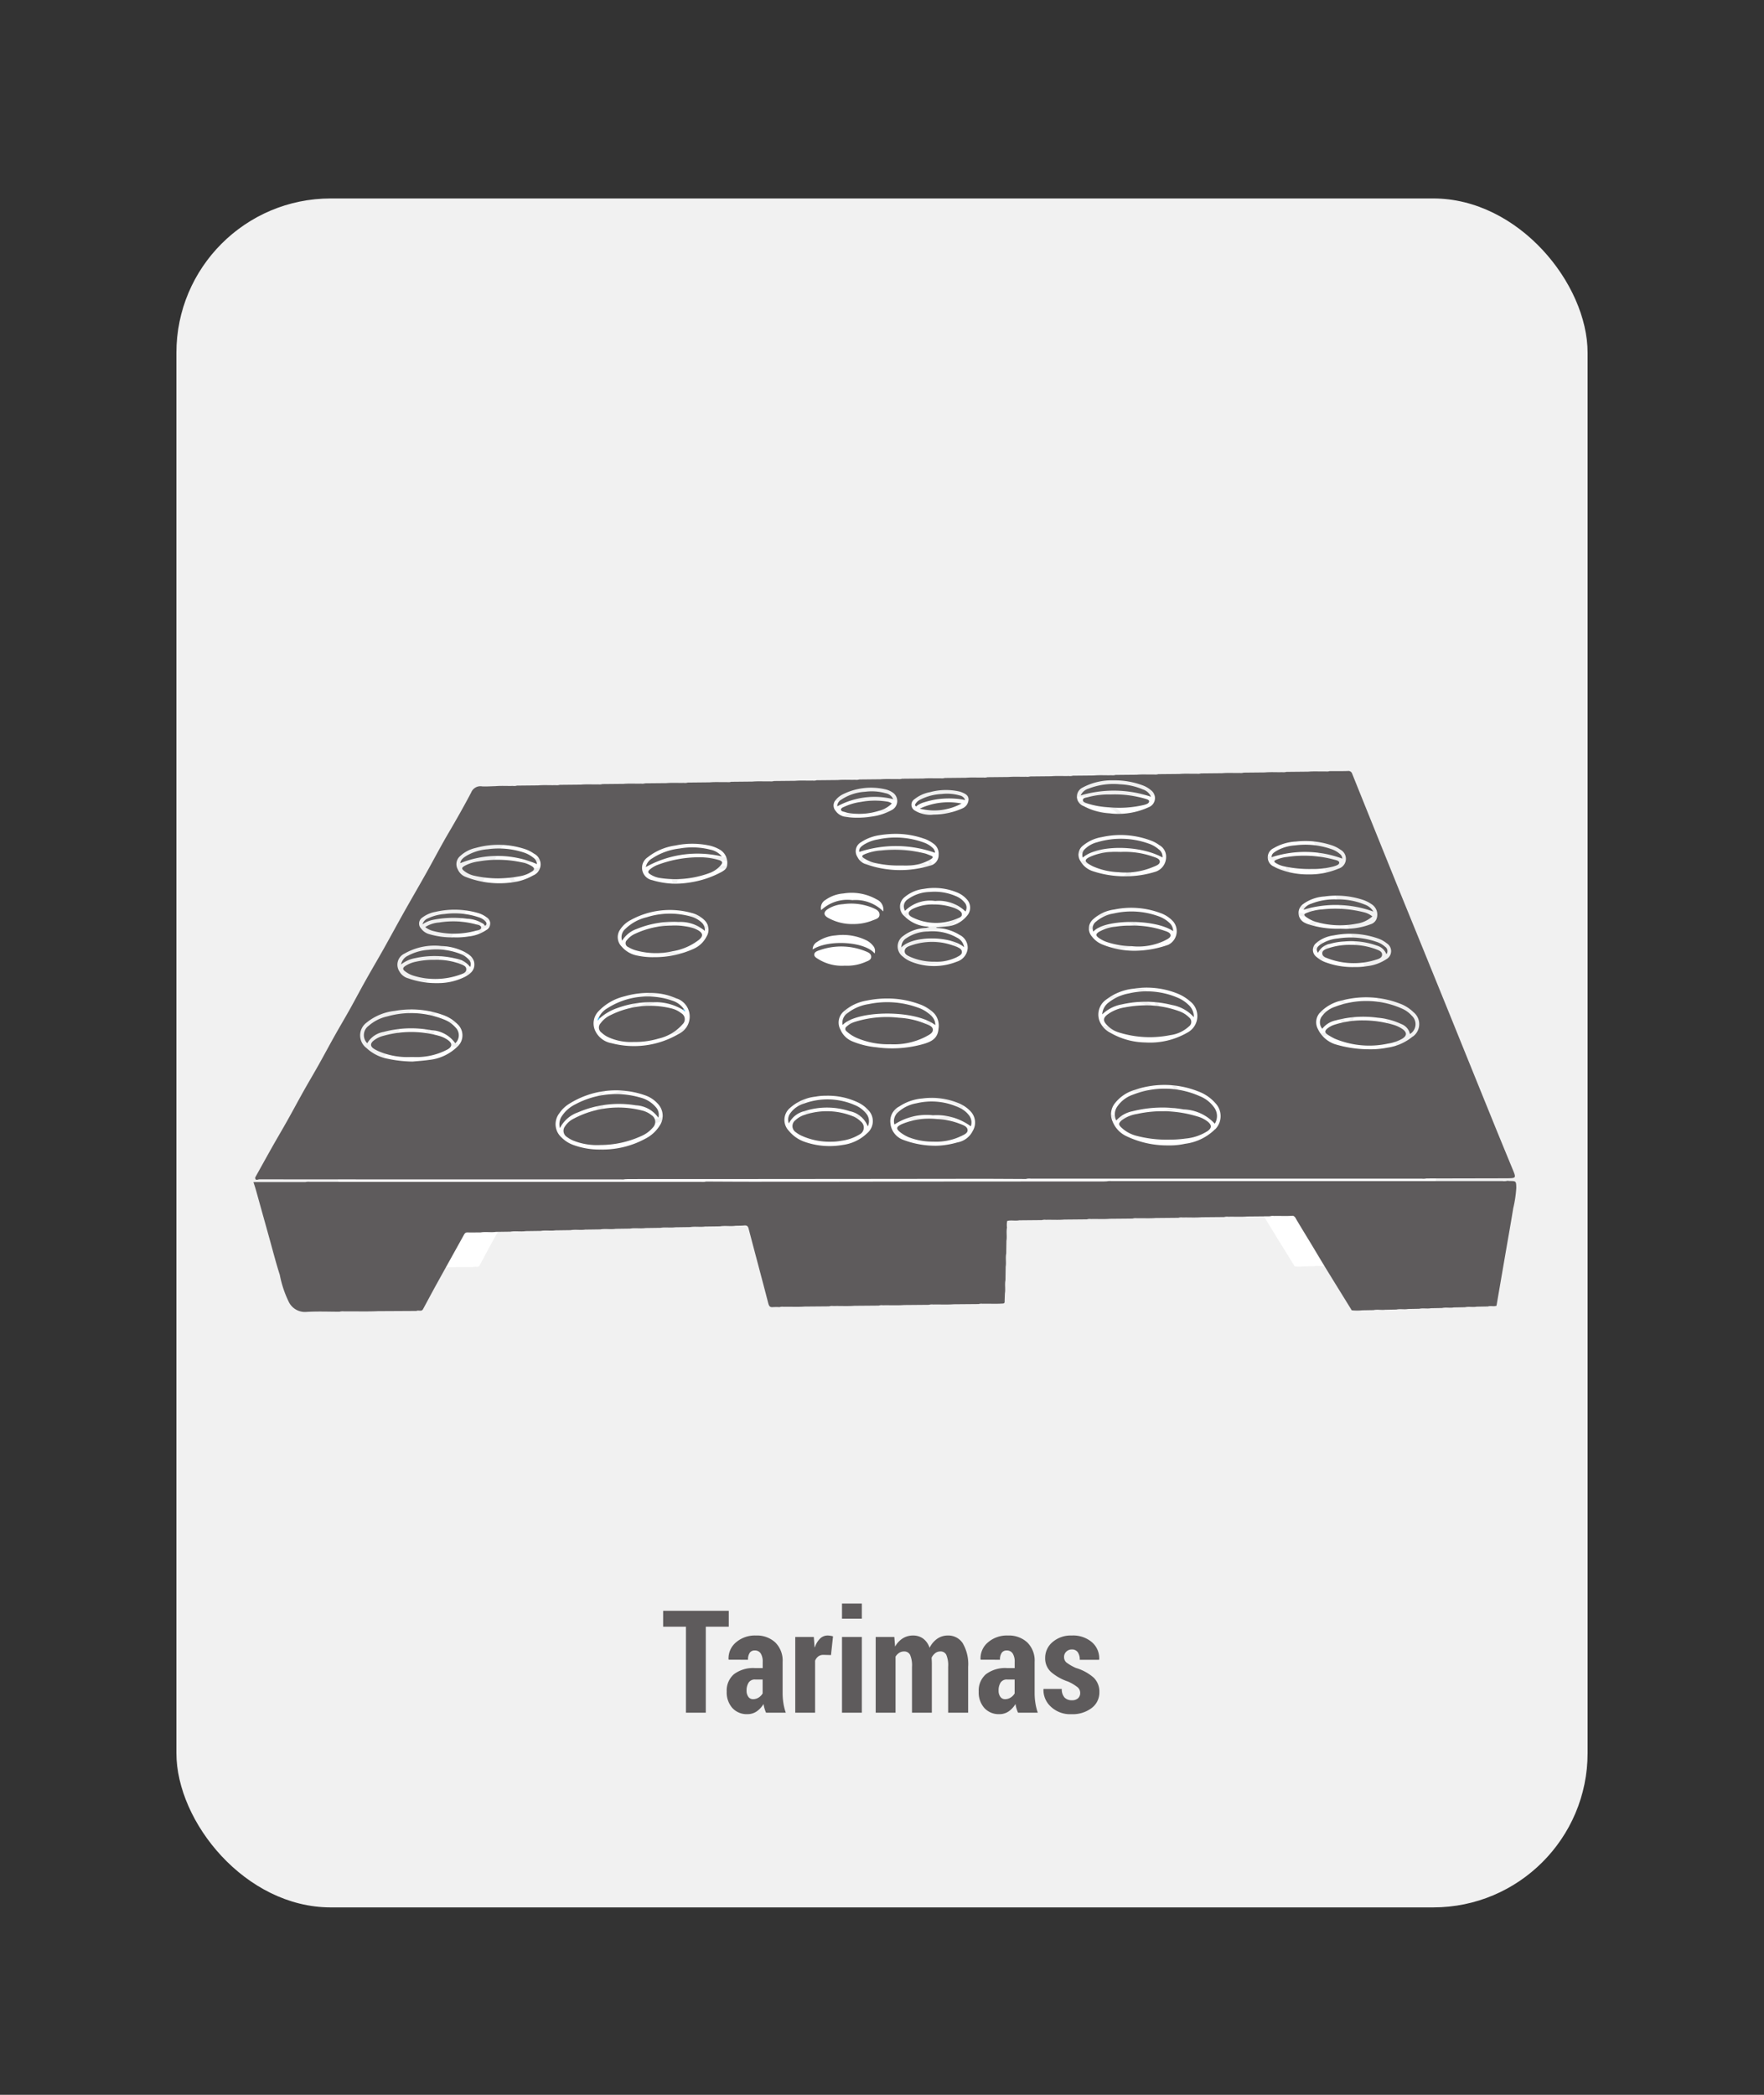 <svg xmlns="http://www.w3.org/2000/svg" xmlns:xlink="http://www.w3.org/1999/xlink" width="160" height="190" viewBox="0 0 160 190"><rect x="0" y="0" width="160" height="190" fill="#333333" stroke="none"/><defs><clipPath id="b"><rect width="160" height="190"/></clipPath></defs><g id="a" clip-path="url(#b)"><g transform="translate(-2960 -12.66)"><rect width="128" height="155" rx="14" transform="translate(2976 30.66)" fill="#fff" opacity="0.93"/><path d="M-13.9-7.8h-2.082V0h-1.8V-7.8h-2.069V-9.242H-13.9ZM-10.518,0a3.082,3.082,0,0,1-.136-.375,3.057,3.057,0,0,1-.092-.413,2.147,2.147,0,0,1-.619.67,1.46,1.46,0,0,1-.847.251,1.756,1.756,0,0,1-1.362-.559,2.124,2.124,0,0,1-.511-1.492,1.955,1.955,0,0,1,.651-1.568A2.9,2.9,0,0,1-11.5-4.043h.679V-4.6A1.381,1.381,0,0,0-11-5.373a.61.61,0,0,0-.543-.27A.523.523,0,0,0-12-5.427a1.085,1.085,0,0,0-.152.628L-13.9-4.805l-.019-.038a1.883,1.883,0,0,1,.663-1.523A2.626,2.626,0,0,1-11.426-7a2.451,2.451,0,0,1,1.742.625,2.317,2.317,0,0,1,.67,1.781v2.78a6.016,6.016,0,0,0,.07.946A5.153,5.153,0,0,0-8.728,0Zm-1.174-1.225a.929.929,0,0,0,.5-.146,1.084,1.084,0,0,0,.365-.375V-3.009H-11.5a.657.657,0,0,0-.6.286A1.312,1.312,0,0,0-12.283-2a.919.919,0,0,0,.159.559A.507.507,0,0,0-11.692-1.225Zm7.065-4-.679-.019a.769.769,0,0,0-.473.14.887.887,0,0,0-.289.394V0h-1.8V-6.868h1.682l.07.92.032.013a1.873,1.873,0,0,1,.46-.778A.965.965,0,0,1-4.938-7a1.6,1.6,0,0,1,.257.022,1.746,1.746,0,0,1,.238.054ZM-1.828,0h-1.8V-6.868h1.8Zm0-8.525h-1.8V-9.9h1.8ZM1.117-6.868l.07.876a2.046,2.046,0,0,1,.686-.743A1.735,1.735,0,0,1,2.818-7a1.523,1.523,0,0,1,.908.276,1.7,1.7,0,0,1,.59.841A2.151,2.151,0,0,1,5-6.7,1.667,1.667,0,0,1,5.979-7a1.555,1.555,0,0,1,1.343.7,3.757,3.757,0,0,1,.492,2.142V0H6V-4.156a2.434,2.434,0,0,0-.171-1.1.571.571,0,0,0-.533-.3.751.751,0,0,0-.463.153,1.161,1.161,0,0,0-.336.419q.006.121.013.238T4.52-4.5V0h-1.8V-4.156a2.4,2.4,0,0,0-.175-1.093.582.582,0,0,0-.543-.305.8.8,0,0,0-.441.124,1.09,1.09,0,0,0-.333.346V0h-1.8V-6.868ZM12.34,0A3.082,3.082,0,0,1,12.2-.375a3.057,3.057,0,0,1-.092-.413,2.147,2.147,0,0,1-.619.67,1.46,1.46,0,0,1-.847.251A1.756,1.756,0,0,1,9.283-.425a2.124,2.124,0,0,1-.511-1.492,1.955,1.955,0,0,1,.651-1.568,2.9,2.9,0,0,1,1.933-.559h.679V-4.6a1.381,1.381,0,0,0-.181-.771.61.61,0,0,0-.543-.27.523.523,0,0,0-.457.216A1.085,1.085,0,0,0,10.7-4.8L8.957-4.805l-.019-.038A1.883,1.883,0,0,1,9.6-6.367,2.626,2.626,0,0,1,11.432-7a2.451,2.451,0,0,1,1.742.625,2.317,2.317,0,0,1,.67,1.781v2.78a6.016,6.016,0,0,0,.07.946A5.153,5.153,0,0,0,14.13,0ZM11.166-1.225a.929.929,0,0,0,.5-.146,1.084,1.084,0,0,0,.365-.375V-3.009h-.679a.657.657,0,0,0-.6.286A1.312,1.312,0,0,0,10.575-2a.919.919,0,0,0,.159.559A.507.507,0,0,0,11.166-1.225ZM17.977-1.8a.667.667,0,0,0-.229-.5,3.847,3.847,0,0,0-.876-.524A4.619,4.619,0,0,1,15.32-3.7,1.667,1.667,0,0,1,14.8-4.97,1.854,1.854,0,0,1,15.466-6.4,2.533,2.533,0,0,1,17.221-7a2.626,2.626,0,0,1,1.822.609A1.922,1.922,0,0,1,19.7-4.831l-.019.038H17.938a1.176,1.176,0,0,0-.178-.686.621.621,0,0,0-.546-.254.685.685,0,0,0-.5.2.638.638,0,0,0-.2.476.638.638,0,0,0,.2.492,4.091,4.091,0,0,0,.882.511,4.278,4.278,0,0,1,1.6.873,1.76,1.76,0,0,1,.521,1.323,1.756,1.756,0,0,1-.7,1.435,2.849,2.849,0,0,1-1.834.559,2.539,2.539,0,0,1-1.879-.692,2.043,2.043,0,0,1-.66-1.562l.013-.038h1.65a1.12,1.12,0,0,0,.254.787.9.9,0,0,0,.667.241.781.781,0,0,0,.552-.178A.636.636,0,0,0,17.977-1.8Z" transform="translate(3040 168)" fill="#5e5b5c"/><g transform="translate(842.513 -1173.35)"><path d="M2236.657,1397.164l-.892.016a3.943,3.943,0,0,1-.844,0c-.965-1.57-1.947-3.13-2.889-4.713-.517-.869-1.055-1.724-1.566-2.6a.4.4,0,0,0-.226-.22c-.5.042-1.007.007-1.511.02a.826.826,0,0,0-.329.025l-1.8.016c-.5.042-1.007.007-1.51.02a.811.811,0,0,0-.328.025l-1.8.017c-.5.041-1.006.006-1.509.02a.794.794,0,0,0-.328.025l-1.806.017c-.5.041-1.006.006-1.508.019a.785.785,0,0,0-.328.025l-1.807.016c-.5.041-1.006.006-1.508.019a.785.785,0,0,0-.328.025l-1.807.016c-.483.042-.968.005-1.452.019a.847.847,0,0,0-.329.025l-1.8.016c-.317.063-.642-.031-.957.051a1.573,1.573,0,0,0-.018.525c-.069.348.014.7-.044,1.052l-.016,1.016c-.07.347.013.7-.044,1.048l-.017,1.072c-.069.349.014.7-.044,1.053q-.011.3-.021.6c0,.088.015.187-.113.205-.544.041-1.089.006-1.633.019a.837.837,0,0,0-.329.025l-1.983.017c-.544.042-1.089.006-1.634.02a.84.84,0,0,0-.329.024l-1.983.017c-.563.043-1.127.006-1.69.02a.787.787,0,0,0-.328.025l-1.928.016c-.563.043-1.127.006-1.691.02a.785.785,0,0,0-.328.025l-1.928.016c-.563.043-1.127.006-1.69.02a.784.784,0,0,0-.328.025,4.075,4.075,0,0,0-.513,0c-.249.028-.322-.079-.382-.313-.512-1.981-1.047-3.956-1.563-5.936-.055-.211-.15-.269-.351-.251-.231.02-.464.017-.7.024-.409.059-.823-.026-1.231.045l-1.2.017c-.389.056-.783-.024-1.172.044l-1.2.017c-.39.056-.784-.024-1.173.044l-1.194.017c-.408.059-.822-.027-1.229.045l-1.139.016c-.409.059-.823-.026-1.23.045l-1.2.017c-.389.056-.782-.024-1.171.044l-1.2.017c-.389.056-.784-.024-1.173.044l-1.195.017c-.408.059-.821-.027-1.229.045l-1.139.016c-.408.059-.822-.026-1.229.045-.353,0-.705.009-1.058,0-.149,0-.206.083-.268.2-.717,1.3-1.441,2.588-2.157,3.885-.377.682-.742,1.371-1.113,2.057-.138.18-.35.028-.509.113l-3.076.017c-.9.042-1.8.006-2.7.019a.943.943,0,0,0-.36.024c-.889,0-1.782-.041-2.667.018a1.432,1.432,0,0,1-1.389-.841,8.577,8.577,0,0,1-.7-2.109c-.312-.974-.565-1.967-.84-2.953q-.527-1.889-1.05-3.779c-.058-.206-.126-.408-.205-.661h4.139a1.233,1.233,0,0,1,.362-.017l31.14,0a1.038,1.038,0,0,0,.391-.024c1.263.005,2.527.015,3.791.014q6.341,0,12.681-.013,7.57-.006,15.139-.008c.1,0,.2-.007.3-.011a1.227,1.227,0,0,1,.362-.017l31.14,0a1.036,1.036,0,0,0,.39-.024c.06.005.12.014.18.015.509.007.515.006.523.54a9.416,9.416,0,0,1-.244,1.63c-.181,1.124-.383,2.244-.576,3.366q-.378,2.2-.756,4.4c-.222.09-.462-.017-.686.06l-.894.016c-.307.058-.621-.025-.928.044l-.893.016c-.308.058-.622-.025-.928.044l-.893.016c-.308.058-.622-.024-.929.044l-.892.016c-.308.058-.622-.024-.929.044l-.892.016C2237.278,1397.178,2236.964,1397.1,2236.657,1397.164Z" transform="translate(0 -96.307)" fill="#fff"/><g transform="translate(2147.607 1257.937)"><path d="M2249.659,1358.84a6.985,6.985,0,0,0-5.995.667,2.586,2.586,0,0,0-.809.766,1.413,1.413,0,0,0,.17,1.924,2.52,2.52,0,0,0,.905.588,6.08,6.08,0,0,0,2.224.378,7.15,7.15,0,0,0,3.575-.878,2.874,2.874,0,0,0,1.153-1.09,1.4,1.4,0,0,0-.214-1.7A2.4,2.4,0,0,0,2249.659,1358.84Z" transform="translate(-2218.628 -1333.026)" fill="none"/><path d="M2276.019,1281.345a2.893,2.893,0,0,0-.805-.34,6.49,6.49,0,0,0-2.8-.021,4.543,4.543,0,0,0-2.2.938,1,1,0,0,0,.369,1.818,6.63,6.63,0,0,0,1.887.284,8.518,8.518,0,0,0,1.525-.172,7.547,7.547,0,0,0,2.042-.732c.238-.134.5-.295.509-.6A1.213,1.213,0,0,0,2276.019,1281.345Z" transform="translate(-2238.962 -1275.048)" fill="none"/><path d="M2261.086,1328.209a5.2,5.2,0,0,0-2.181-.427,6.754,6.754,0,0,0-1.914.268,4.194,4.194,0,0,0-2.077,1.182,1.392,1.392,0,0,0-.268,1.571,1.769,1.769,0,0,0,1.3.983,7.029,7.029,0,0,0,5.36-.75A1.524,1.524,0,0,0,2261.086,1328.209Z" transform="translate(-2227.563 -1310.115)" fill="none"/><path d="M2268,1301.923a6.458,6.458,0,0,0-4.845.559,2.2,2.2,0,0,0-.85.762,1.051,1.051,0,0,0,.108,1.338,2.156,2.156,0,0,0,1.257.732,5.727,5.727,0,0,0,1.326.127,7.462,7.462,0,0,0,3.175-.671,2.118,2.118,0,0,0,1.025-.991,1.043,1.043,0,0,0-.2-1.3A2.2,2.2,0,0,0,2268,1301.923Z" transform="translate(-2233.236 -1290.619)" fill="none"/><path d="M2320.438,1360.7a5.574,5.574,0,0,0-2.586-.543,4.13,4.13,0,0,0-.813.072,3.628,3.628,0,0,0-2.044.906,1.245,1.245,0,0,0-.08,1.819,2.808,2.808,0,0,0,1.2.852,6,6,0,0,0,3.075.269,3.449,3.449,0,0,0,1.984-.958,1.252,1.252,0,0,0,.042-1.843A2.591,2.591,0,0,0,2320.438,1360.7Z" transform="translate(-2272.418 -1334.296)" fill="none"/><path d="M2354.13,1297.855a2.266,2.266,0,0,0,1.593-.827.964.964,0,0,0,.01-1.321,2.094,2.094,0,0,0-.84-.58,4.735,4.735,0,0,0-2.588-.266,2.85,2.85,0,0,0-1.488.624.983.983,0,0,0-.05,1.557,2.829,2.829,0,0,0,1.837.823c.05.021.1.042.15.061a.928.928,0,0,0-.268.043,3.207,3.207,0,0,0-1.828.644,1,1,0,0,0-.026,1.641,2.2,2.2,0,0,0,.67.406,4.918,4.918,0,0,0,3.635-.006,1.22,1.22,0,0,0,.856-1.073,1.13,1.13,0,0,0-.641-1.057,3.743,3.743,0,0,0-1.8-.556l-.084,0a.573.573,0,0,0,.083-.037C2353.607,1297.9,2353.87,1297.89,2354.13,1297.855Z" transform="translate(-2299.056 -1285.469)" fill="none"/><path d="M2338.911,1277.848a3.591,3.591,0,0,0-1.461.553.826.826,0,0,0-.293,1.176,1.086,1.086,0,0,0,.694.582,8.089,8.089,0,0,0,5.058.119.865.865,0,0,0,.715-.873.982.982,0,0,0-.436-.905,2.776,2.776,0,0,0-.692-.369,6.794,6.794,0,0,0-2.353-.389A8.235,8.235,0,0,0,2338.911,1277.848Z" transform="translate(-2289.205 -1272.731)" fill="none"/><path d="M2187.663,1333.445a7.421,7.421,0,0,0-3.876-.334,4.27,4.27,0,0,0-2.234.929,1.261,1.261,0,0,0-.017,2.023,3.407,3.407,0,0,0,1.353.777,9.8,9.8,0,0,0,2.331.306c.355-.035.829-.062,1.3-.13a3.768,3.768,0,0,0,2.26-1.055,1.212,1.212,0,0,0,0-1.807A2.975,2.975,0,0,0,2187.663,1333.445Z" transform="translate(-2172.67 -1314.011)" fill="none"/><path d="M2217.536,1281.882a2.751,2.751,0,0,0-.785-.385,6.75,6.75,0,0,0-3.851-.072,2.675,2.675,0,0,0-1.247.651.844.844,0,0,0-.192,1.047,1.117,1.117,0,0,0,.663.621,7.339,7.339,0,0,0,3.713.42,4.406,4.406,0,0,0,1.65-.56A.953.953,0,0,0,2217.536,1281.882Z" transform="translate(-2195.325 -1275.3)" fill="none"/><path d="M2198.131,1313.44a4.375,4.375,0,0,0-1.837-.461,4.8,4.8,0,0,0-2.92.6.976.976,0,0,0-.414,1.424,1.151,1.151,0,0,0,.724.558,6.466,6.466,0,0,0,2.289.373,4.753,4.753,0,0,0,2.166-.481c.406-.213.781-.485.787-.992C2198.932,1313.935,2198.545,1313.661,2198.131,1313.44Z" transform="translate(-2181.466 -1299.045)" fill="none"/><path d="M2204.96,1302.2a2.033,2.033,0,0,0-.733-.35,6.7,6.7,0,0,0-3.328-.073,2.423,2.423,0,0,0-1.022.436.576.576,0,0,0-.112.9,1.186,1.186,0,0,0,.666.445,6.281,6.281,0,0,0,1.944.249,5.963,5.963,0,0,0,1.178-.074,3.056,3.056,0,0,0,1.406-.514A.582.582,0,0,0,2204.96,1302.2Z" transform="translate(-2186.54 -1290.558)" fill="none"/><path d="M2424.31,1357.273a7.269,7.269,0,0,0-5.011-.113,3.114,3.114,0,0,0-1.587,1.062,1.4,1.4,0,0,0-.19,1.458,2.168,2.168,0,0,0,1.063,1.151,7.486,7.486,0,0,0,3.382.752,5.585,5.585,0,0,0,1.337-.131,4.105,4.105,0,0,0,2.376-1.155,1.49,1.49,0,0,0,.021-2.084A3.355,3.355,0,0,0,2424.31,1357.273Z" transform="translate(-2349.243 -1331.769)" fill="none"/><path d="M2480.443,1299.844a5.494,5.494,0,0,0,1.743-.357.721.721,0,0,0,.46-.411.982.982,0,0,0-.409-1.194,2.7,2.7,0,0,0-.705-.345,6.78,6.78,0,0,0-3.026-.259,3.241,3.241,0,0,0-1.693.6.869.869,0,0,0,.172,1.521,2.963,2.963,0,0,0,.426.157,7.539,7.539,0,0,0,2.335.294C2479.978,1299.848,2480.212,1299.866,2480.443,1299.844Z" transform="translate(-2393.35 -1287.28)" fill="none"/><path d="M2472.357,1282.21a.819.819,0,0,0,.167-1.507,2.543,2.543,0,0,0-.672-.344,6.609,6.609,0,0,0-2.87-.309,3.9,3.9,0,0,0-1.784.529.8.8,0,0,0,.042,1.478,2.734,2.734,0,0,0,.271.135,6.245,6.245,0,0,0,2.455.474A5.947,5.947,0,0,0,2472.357,1282.21Z" transform="translate(-2386.096 -1274.428)" fill="none"/><path d="M2481.965,1311.49a6.144,6.144,0,0,0,2.3.366,5.168,5.168,0,0,0,.985-.072,3.431,3.431,0,0,0,1.5-.536.736.736,0,0,0,.05-1.286,2.227,2.227,0,0,0-.657-.369,6.69,6.69,0,0,0-3.552-.256,2.731,2.731,0,0,0-1.354.565.692.692,0,0,0-.021,1.145A2.224,2.224,0,0,0,2481.965,1311.49Z" transform="translate(-2396.697 -1296.242)" fill="none"/><path d="M2420.519,1329.733a1.485,1.485,0,0,0,.186-2.5,3.434,3.434,0,0,0-.979-.6,6.572,6.572,0,0,0-3.511-.39,4.3,4.3,0,0,0-2.167.868,1.449,1.449,0,0,0-.429,1.919,1.7,1.7,0,0,0,.73.7,5.714,5.714,0,0,0,2.826.791A5.954,5.954,0,0,0,2420.519,1329.733Z" transform="translate(-2346.278 -1308.902)" fill="none"/><path d="M2488.6,1329.69a7.464,7.464,0,0,0-4.555-.255,3.365,3.365,0,0,0-1.74.928,1.129,1.129,0,0,0-.21,1.368,2.328,2.328,0,0,0,1.342,1.194,9.418,9.418,0,0,0,2.684.409,6.79,6.79,0,0,0,1.507-.131,4.039,4.039,0,0,0,2.022-.893,1.22,1.22,0,0,0,.047-1.932A3.061,3.061,0,0,0,2488.6,1329.69Z" transform="translate(-2397.465 -1311.17)" fill="none"/><path d="M2410.854,1281.4a7.919,7.919,0,0,0,2.449-.373,1.228,1.228,0,0,0,.815-1.13,1.056,1.056,0,0,0-.548-.982,2.53,2.53,0,0,0-.58-.324,6.824,6.824,0,0,0-3.987-.309,3.134,3.134,0,0,0-1.478.658.913.913,0,0,0-.266,1.192,1.749,1.749,0,0,0,.983.849A8.014,8.014,0,0,0,2410.854,1281.4Z" transform="translate(-2341.58 -1273.018)" fill="none"/><path d="M2353.359,1361.293a5.533,5.533,0,0,0-2.936-.4,3.88,3.88,0,0,0-1.84.639,1.308,1.308,0,0,0-.7,1.314,1.554,1.554,0,0,0,.944,1.307,7.233,7.233,0,0,0,2.789.5,6.627,6.627,0,0,0,1.6-.261,1.678,1.678,0,0,0,1.241-.951,1.291,1.291,0,0,0-.167-1.487A2.639,2.639,0,0,0,2353.359,1361.293Z" transform="translate(-2297.301 -1334.819)" fill="none"/><path d="M2338.436,1333.17c.6-.182,1.121-.432,1.174-1.22a1.469,1.469,0,0,0-.334-1.2,3.029,3.029,0,0,0-1.138-.729,7.425,7.425,0,0,0-2.685-.471,8.256,8.256,0,0,0-1.576.171,3.652,3.652,0,0,0-1.808.859,1.171,1.171,0,0,0-.255,1.459,1.732,1.732,0,0,0,1,.946,6.672,6.672,0,0,0,1.844.45A9.117,9.117,0,0,0,2338.436,1333.17Z" transform="translate(-2285.2 -1311.437)" fill="none"/><path d="M2407.161,1262.938a4.9,4.9,0,0,0,2.082.584,5.789,5.789,0,0,0,3.1-.488.776.776,0,0,0,.2-1.34,2.141,2.141,0,0,0-.673-.4,6.412,6.412,0,0,0-2.351-.4,4.923,4.923,0,0,0-2.389.548A.8.8,0,0,0,2407.161,1262.938Z" transform="translate(-2341.197 -1260.146)" fill="none"/><path d="M2414.082,1304.431a8.185,8.185,0,0,0,2.655-.476,1.208,1.208,0,0,0,.4-1.841,2.5,2.5,0,0,0-1.081-.7,6.637,6.637,0,0,0-3.612-.263,3.091,3.091,0,0,0-1.706.79.965.965,0,0,0-.078,1.367,1.934,1.934,0,0,0,.779.606A6.766,6.766,0,0,0,2414.082,1304.431Z" transform="translate(-2344.027 -1290.117)" fill="none"/><path d="M2248.072,1289.6q-.693-1.677-1.379-3.357-1.735-4.277-3.464-8.555-1.934-4.763-3.874-9.522-2.027-5-4.037-10.005a.318.318,0,0,0-.362-.228c-.474.015-.949.007-1.424.008a.785.785,0,0,1-.328.025c-.462.013-.925-.021-1.387.019l-1.74.017a.846.846,0,0,1-.329.025c-.464.013-.928-.023-1.392.02l-1.68.016a.846.846,0,0,1-.329.025c-.463.013-.927-.023-1.391.02l-1.68.016a.844.844,0,0,1-.329.025c-.463.013-.928-.022-1.391.02l-1.681.016a.832.832,0,0,1-.329.024c-.463.013-.927-.022-1.39.02l-1.682.016a.83.83,0,0,1-.329.025c-.463.013-.927-.022-1.389.02l-1.682.016a.822.822,0,0,1-.328.025c-.463.013-.927-.022-1.389.02l-1.682.016a.818.818,0,0,1-.328.025c-.463.013-.926-.022-1.389.02l-1.683.016a.82.82,0,0,1-.328.025c-.463.013-.926-.022-1.388.019l-1.684.016a.8.8,0,0,1-.328.025c-.463.013-.926-.021-1.388.02l-1.685.016a.785.785,0,0,1-.328.025c-.462.013-.925-.021-1.387.019l-1.685.016a.789.789,0,0,1-.328.025c-.462.013-.925-.021-1.387.019l-1.685.016a.789.789,0,0,1-.328.025c-.462.013-.925-.021-1.387.019l-1.686.016a.787.787,0,0,1-.327.025c-.462.013-.925-.021-1.387.019l-1.686.016a.784.784,0,0,1-.327.025c-.462.013-.925-.021-1.387.019l-1.741.017a.844.844,0,0,1-.329.025c-.463.013-.927-.023-1.391.02l-1.68.016a.844.844,0,0,1-.329.024c-.463.013-.928-.023-1.391.02l-1.681.016a.839.839,0,0,1-.329.025c-.463.013-.927-.022-1.39.02l-1.681.016a.833.833,0,0,1-.329.025c-.463.013-.927-.022-1.39.02l-1.682.016a.827.827,0,0,1-.329.025c-.463.013-.927-.022-1.39.02-.354.007-.708.035-1.061.017a.792.792,0,0,0-.87.484c-.558,1.061-1.149,2.106-1.76,3.14-.629,1.066-1.2,2.166-1.807,3.246-.588,1.046-1.193,2.083-1.781,3.129-.548.976-1.08,1.962-1.627,2.938-.461.822-.942,1.633-1.4,2.455-.436.778-.851,1.567-1.286,2.345-.4.71-.814,1.409-1.212,2.119-.431.769-.846,1.547-1.278,2.316-.4.709-.814,1.407-1.212,2.116-.432.77-.846,1.549-1.279,2.319-.4.708-.812,1.407-1.211,2.114-.454.8-.9,1.613-1.348,2.419.005.286.227.142.333.142q14.408.012,28.817.007a.928.928,0,0,0,.3-.017c.1,0,.2-.011.3-.011q7.585,0,15.171-.008,6.326,0,12.652-.013c1.264,0,2.527.01,3.791.015a1.007,1.007,0,0,1,.39-.024l31.138,0a1.251,1.251,0,0,0,.362-.017l6.37-.013C2248.386,1290.357,2248.383,1290.359,2248.072,1289.6Zm-84-9.718a3.766,3.766,0,0,1-2.26,1.055c-.468.068-.942.1-1.3.13a9.8,9.8,0,0,1-2.331-.306,3.409,3.409,0,0,1-1.353-.777,1.261,1.261,0,0,1,.017-2.023,4.269,4.269,0,0,1,2.234-.929,7.42,7.42,0,0,1,3.876.334,2.971,2.971,0,0,1,1.116.708A1.212,1.212,0,0,1,2164.073,1279.887Zm.567-5.544a4.755,4.755,0,0,1-2.166.481,6.467,6.467,0,0,1-2.289-.373,1.15,1.15,0,0,1-.724-.558.976.976,0,0,1,.414-1.424,4.8,4.8,0,0,1,2.92-.6,4.371,4.371,0,0,1,1.837.461c.414.221.8.494.8,1.018C2165.421,1273.858,2165.046,1274.13,2164.64,1274.343Zm1.745-3.748a3.059,3.059,0,0,1-1.406.514,5.963,5.963,0,0,1-1.178.074,6.288,6.288,0,0,1-1.944-.249,1.186,1.186,0,0,1-.666-.445.576.576,0,0,1,.112-.895,2.422,2.422,0,0,1,1.022-.436,6.7,6.7,0,0,1,3.328.073,2.033,2.033,0,0,1,.733.35A.582.582,0,0,1,2166.385,1270.595Zm3.742-4.354a4.4,4.4,0,0,1-1.65.56,7.338,7.338,0,0,1-3.713-.42,1.118,1.118,0,0,1-.663-.621.844.844,0,0,1,.192-1.047,2.674,2.674,0,0,1,1.247-.651,6.75,6.75,0,0,1,3.851.072,2.754,2.754,0,0,1,.785.385A.953.953,0,0,1,2170.127,1266.24Zm10.093,19.866a2.871,2.871,0,0,1-1.152,1.09,7.149,7.149,0,0,1-3.576.878,6.076,6.076,0,0,1-2.224-.378,2.519,2.519,0,0,1-.905-.588,1.413,1.413,0,0,1-.17-1.924,2.59,2.59,0,0,1,.81-.766,6.985,6.985,0,0,1,5.995-.667,2.4,2.4,0,0,1,1.01.65A1.4,1.4,0,0,1,2180.22,1286.106Zm1.491-7.247a7.029,7.029,0,0,1-5.36.75,1.769,1.769,0,0,1-1.3-.983,1.392,1.392,0,0,1,.268-1.571,4.193,4.193,0,0,1,2.077-1.182,6.752,6.752,0,0,1,1.913-.268,5.2,5.2,0,0,1,2.181.427A1.524,1.524,0,0,1,2181.711,1278.859Zm2.211-7.762a2.119,2.119,0,0,1-1.025.991,7.463,7.463,0,0,1-3.175.671,5.727,5.727,0,0,1-1.326-.127,2.157,2.157,0,0,1-1.257-.732,1.051,1.051,0,0,1-.108-1.338,2.2,2.2,0,0,1,.85-.762,6.457,6.457,0,0,1,4.844-.559,2.2,2.2,0,0,1,1,.554A1.043,1.043,0,0,1,2183.922,1271.1Zm1.121-5.088a7.539,7.539,0,0,1-2.042.732,8.518,8.518,0,0,1-1.525.172,6.625,6.625,0,0,1-1.887-.284,1,1,0,0,1-.369-1.818,4.543,4.543,0,0,1,2.2-.938,6.494,6.494,0,0,1,2.8.021,2.893,2.893,0,0,1,.805.34,1.213,1.213,0,0,1,.529,1.179C2185.548,1265.714,2185.281,1265.875,2185.043,1266.009Zm17.213,4.427a3.743,3.743,0,0,1,1.8.556,1.13,1.13,0,0,1,.641,1.057,1.219,1.219,0,0,1-.856,1.073,4.918,4.918,0,0,1-3.635.006,2.2,2.2,0,0,1-.669-.406,1,1,0,0,1,.026-1.641,3.207,3.207,0,0,1,1.828-.644.927.927,0,0,1,.268-.043c-.05-.019-.1-.04-.149-.061a2.828,2.828,0,0,1-1.837-.823.983.983,0,0,1,.05-1.557,2.851,2.851,0,0,1,1.488-.624,4.736,4.736,0,0,1,2.588.266,2.092,2.092,0,0,1,.84.58.964.964,0,0,1-.01,1.321,2.266,2.266,0,0,1-1.593.827c-.26.035-.523.049-.784.072a.573.573,0,0,1-.083.037Zm-1.8-10.246a2.785,2.785,0,0,1,1.255-.568,4.819,4.819,0,0,1,2.307-.051,1.706,1.706,0,0,1,.2.063c.273.105.554.243.546.573a.791.791,0,0,1-.488.712,5.611,5.611,0,0,1-2.29.488,2.3,2.3,0,0,1-1.5-.322A.526.526,0,0,1,2200.459,1260.19Zm.8,3.146a2.785,2.785,0,0,1,.692.369.984.984,0,0,1,.436.905.865.865,0,0,1-.716.873,8.087,8.087,0,0,1-5.058-.119,1.085,1.085,0,0,1-.694-.582.826.826,0,0,1,.293-1.176,3.59,3.59,0,0,1,1.461-.553,8.234,8.234,0,0,1,1.232-.107A6.8,6.8,0,0,1,2201.257,1263.336Zm-7.048-3.106a1.705,1.705,0,0,1,.6-.457,5.038,5.038,0,0,1,3.338-.373,1.669,1.669,0,0,1,.555.236.809.809,0,0,1,0,1.389,4.7,4.7,0,0,1-1.686.553,6.083,6.083,0,0,1-1.1.078,5.342,5.342,0,0,1-.956-.07,1.136,1.136,0,0,1-.776-.475A.647.647,0,0,1,2194.209,1260.23Zm2.509,26.526a3.449,3.449,0,0,1-1.984.958,6,6,0,0,1-3.075-.269,2.808,2.808,0,0,1-1.2-.852,1.245,1.245,0,0,1,.08-1.819,3.628,3.628,0,0,1,2.044-.906,4.13,4.13,0,0,1,.813-.072,5.574,5.574,0,0,1,2.586.543,2.591,2.591,0,0,1,.775.575A1.252,1.252,0,0,1,2196.719,1286.756Zm-1.138-7.268a1.732,1.732,0,0,1-1-.946,1.171,1.171,0,0,1,.255-1.459,3.651,3.651,0,0,1,1.808-.859,8.236,8.236,0,0,1,1.576-.171,7.423,7.423,0,0,1,2.685.471,3.03,3.03,0,0,1,1.138.729,1.469,1.469,0,0,1,.334,1.2c-.053.788-.571,1.038-1.174,1.22a9.117,9.117,0,0,1-3.776.268A6.672,6.672,0,0,1,2195.581,1279.488Zm9.542,7.072a1.677,1.677,0,0,1-1.241.951,6.626,6.626,0,0,1-1.6.261,7.235,7.235,0,0,1-2.789-.5,1.554,1.554,0,0,1-.944-1.307,1.308,1.308,0,0,1,.7-1.314,3.879,3.879,0,0,1,1.84-.639,5.536,5.536,0,0,1,2.936.4,2.644,2.644,0,0,1,.932.661A1.291,1.291,0,0,1,2205.123,1286.56Zm8.779-27.326a4.921,4.921,0,0,1,2.389-.548,6.411,6.411,0,0,1,2.351.4,2.138,2.138,0,0,1,.673.4.776.776,0,0,1-.2,1.34,5.791,5.791,0,0,1-3.1.488,4.9,4.9,0,0,1-2.082-.584A.8.8,0,0,1,2213.9,1259.234Zm-.256,5.821a.913.913,0,0,1,.266-1.192,3.134,3.134,0,0,1,1.478-.658,6.823,6.823,0,0,1,3.987.309,2.532,2.532,0,0,1,.58.324,1.055,1.055,0,0,1,.547.982,1.228,1.228,0,0,1-.815,1.13,7.918,7.918,0,0,1-2.449.373,8.011,8.011,0,0,1-2.611-.42A1.749,1.749,0,0,1,2213.646,1265.054Zm.955,6.07a.964.964,0,0,1,.078-1.367,3.091,3.091,0,0,1,1.706-.79,6.637,6.637,0,0,1,3.612.263,2.5,2.5,0,0,1,1.081.7,1.207,1.207,0,0,1-.4,1.841,8.183,8.183,0,0,1-2.655.476,6.763,6.763,0,0,1-2.641-.52A1.934,1.934,0,0,1,2214.6,1271.125Zm.706,6.939a1.449,1.449,0,0,1,.43-1.919,4.3,4.3,0,0,1,2.167-.868,6.572,6.572,0,0,1,3.511.39,3.431,3.431,0,0,1,.979.6,1.485,1.485,0,0,1-.186,2.5,5.953,5.953,0,0,1-3.343.791,5.714,5.714,0,0,1-2.826-.791A1.7,1.7,0,0,1,2215.308,1278.063Zm9.1,8.4a4.105,4.105,0,0,1-2.376,1.155,5.579,5.579,0,0,1-1.337.131,7.486,7.486,0,0,1-3.382-.752,2.168,2.168,0,0,1-1.063-1.151,1.4,1.4,0,0,1,.19-1.458,3.114,3.114,0,0,1,1.587-1.062,7.269,7.269,0,0,1,5.011.113,3.355,3.355,0,0,1,1.391.941A1.49,1.49,0,0,1,2224.4,1286.466Zm4.708-20.9a.8.8,0,0,1-.042-1.478,3.9,3.9,0,0,1,1.784-.529,6.608,6.608,0,0,1,2.869.309,2.545,2.545,0,0,1,.672.344.819.819,0,0,1-.168,1.507,5.946,5.946,0,0,1-2.39.456,6.247,6.247,0,0,1-2.455-.474A2.761,2.761,0,0,1,2229.112,1265.566Zm2.489,4.487a.869.869,0,0,1-.172-1.521,3.239,3.239,0,0,1,1.693-.6,6.778,6.778,0,0,1,3.026.259,2.7,2.7,0,0,1,.7.345.981.981,0,0,1,.409,1.194.72.72,0,0,1-.46.412,5.5,5.5,0,0,1-1.743.357c-.231.021-.465,0-.7,0a7.538,7.538,0,0,1-2.334-.294A2.953,2.953,0,0,1,2231.6,1270.054Zm.9,1.544a2.732,2.732,0,0,1,1.354-.565,6.691,6.691,0,0,1,3.552.256,2.229,2.229,0,0,1,.657.369.736.736,0,0,1-.05,1.286,3.43,3.43,0,0,1-1.5.536,5.172,5.172,0,0,1-.985.072,6.146,6.146,0,0,1-2.3-.366,2.224,2.224,0,0,1-.752-.443A.692.692,0,0,1,2232.5,1271.6Zm7.646,7.479a4.038,4.038,0,0,1-2.022.893,6.8,6.8,0,0,1-1.507.131,9.422,9.422,0,0,1-2.684-.409,2.329,2.329,0,0,1-1.342-1.194,1.129,1.129,0,0,1,.21-1.369,3.366,3.366,0,0,1,1.74-.928,7.466,7.466,0,0,1,4.555.255,3.064,3.064,0,0,1,1.1.687A1.22,1.22,0,0,1,2240.149,1279.076Z" transform="translate(-2147.966 -1257.937)" fill="#fff"/></g><path d="M2423.962,1367.279a9.479,9.479,0,0,1-2.717-.327,2.731,2.731,0,0,1-1.121-.635c-.237-.222-.239-.355.014-.568a2.671,2.671,0,0,1,1.215-.513,9.494,9.494,0,0,1,4.82.195,2.3,2.3,0,0,1,.856.44c.3.259.287.484-.03.716a3.879,3.879,0,0,1-1.757.6A9,9,0,0,1,2423.962,1367.279Z" transform="translate(-203.54 -79.992)" fill="#fff"/><path d="M2418.671,1360.451a1.081,1.081,0,0,1,.1-1.144,2.492,2.492,0,0,1,1.249-.92,6.861,6.861,0,0,1,5.278.122,2.576,2.576,0,0,1,1.137.879,1.157,1.157,0,0,1,.071,1.324,3.51,3.51,0,0,0-2.478-1.142,9.7,9.7,0,0,0-4.057.143A2.363,2.363,0,0,0,2418.671,1360.451Z" transform="translate(-202.498 -74.69)" fill="#fff"/><path d="M2247.994,1366.851a5.127,5.127,0,0,1-2.209-.363,2.668,2.668,0,0,1-.469-.273.583.583,0,0,1-.152-.853,1.74,1.74,0,0,1,.7-.612,7.592,7.592,0,0,1,5.407-.648,1.928,1.928,0,0,1,.783.383.626.626,0,0,1,.119.957,2.512,2.512,0,0,1-.968.711A7.87,7.87,0,0,1,2247.994,1366.851Z" transform="translate(-72.879 -79.138)" fill="#fff"/><path d="M2251.628,1361.506a2.3,2.3,0,0,0-1.793-.99,8.233,8.233,0,0,0-4.6.559,2.555,2.555,0,0,0-1.44,1.256,1.157,1.157,0,0,1,.179-.988,2.737,2.737,0,0,1,1.073-.917,6.868,6.868,0,0,1,5.117-.538,2.4,2.4,0,0,1,1.253.756A.875.875,0,0,1,2251.628,1361.506Z" transform="translate(-71.913 -75.963)" fill="#fff"/><path d="M2337.325,1337.576a6.325,6.325,0,0,1-2.669-.5,2.915,2.915,0,0,1-.811-.522.231.231,0,0,1,0-.386,1.734,1.734,0,0,1,.653-.371,8.486,8.486,0,0,1,3.5-.33,6.442,6.442,0,0,1,2.06.455c.258.11.629.207.65.48.022.294-.337.447-.589.584A5.513,5.513,0,0,1,2337.325,1337.576Z" transform="translate(-139.141 -57.884)" fill="#fff"/><path d="M2332.828,1332.515a.911.911,0,0,1,.372-.932,3.631,3.631,0,0,1,1.706-.732,7.145,7.145,0,0,1,3.907.277,2.751,2.751,0,0,1,1.1.681.972.972,0,0,1,.3.715C2338.556,1331.259,2333.933,1331.345,2332.828,1332.515Z" transform="translate(-138.443 -54.357)" fill="#fff"/><path d="M2418.429,1331.692a7.721,7.721,0,0,1,2.7.467,2.086,2.086,0,0,1,.789.5.443.443,0,0,1-.012.714,2.705,2.705,0,0,1-1.486.693,8.223,8.223,0,0,1-4.045-.2,2.2,2.2,0,0,1-1.061-.671c-.249-.294-.233-.49.073-.747a3.15,3.15,0,0,1,1.381-.585A9.307,9.307,0,0,1,2418.429,1331.692Z" transform="translate(-199.952 -55.098)" fill="#fff"/><path d="M2421.881,1329.356a3.038,3.038,0,0,0-1.735-.966,8.57,8.57,0,0,0-3.993-.053,3,3,0,0,0-1.565.8,1.265,1.265,0,0,1,.528-.96,3.678,3.678,0,0,1,1.589-.71,6.269,6.269,0,0,1,3.86.329,2.8,2.8,0,0,1,.884.576A1.276,1.276,0,0,1,2421.881,1329.356Z" transform="translate(-199.537 -51.819)" fill="#fff"/><path d="M2487.843,1336.437a8.376,8.376,0,0,1,2.452.364,2.5,2.5,0,0,1,.678.328c.37.268.362.531-.032.771a3.308,3.308,0,0,1-1.136.386,7.08,7.08,0,0,1-4.21-.39,4.145,4.145,0,0,1-.6-.345c-.232-.151-.194-.3-.018-.457a1.694,1.694,0,0,1,.553-.305A7.188,7.188,0,0,1,2487.843,1336.437Z" transform="translate(-252.011 -58.643)" fill="#fff"/><path d="M2483.3,1332.537a.8.8,0,0,1,0-1.029,2.08,2.08,0,0,1,1-.714,6.96,6.96,0,0,1,5.309.121,2.253,2.253,0,0,1,.832.595.908.908,0,0,1-.159,1.447,1.075,1.075,0,0,0-.678-.789,5.544,5.544,0,0,0-1.889-.508,8.392,8.392,0,0,0-3.332.212A1.833,1.833,0,0,0,2483.3,1332.537Z" transform="translate(-250.726 -54.078)" fill="#fff"/><path d="M2187.648,1342.072a5.813,5.813,0,0,1-2.595-.464,2.766,2.766,0,0,1-.373-.2c-.274-.179-.292-.4-.048-.615a2.045,2.045,0,0,1,.833-.415,8.14,8.14,0,0,1,4.394,0,2.249,2.249,0,0,1,.711.329c.376.268.371.538-.028.761a5.237,5.237,0,0,1-2.138.594C2188.154,1342.09,2187.9,1342.072,2187.648,1342.072Z" transform="translate(-27.622 -61.364)" fill="#fff"/><path d="M2182.474,1336.544a.913.913,0,0,1,.105-1.384,3.349,3.349,0,0,1,1.5-.756,6.96,6.96,0,0,1,4.513.252,2.343,2.343,0,0,1,.913.634.869.869,0,0,1-.022,1.258,2.462,2.462,0,0,0-1.922-1.043,8.516,8.516,0,0,0-3.784.137A1.864,1.864,0,0,0,2182.474,1336.544Z" transform="translate(-25.937 -56.931)" fill="#fff"/><path d="M2258.936,1334.721a4.328,4.328,0,0,1-1.992-.374,2.038,2.038,0,0,1-.551-.371.494.494,0,0,1-.073-.749,2.019,2.019,0,0,1,.793-.645,7.046,7.046,0,0,1,4.808-.543,2.017,2.017,0,0,1,.815.388.55.55,0,0,1,.107.886,3.619,3.619,0,0,1-1.922,1.139A6.6,6.6,0,0,1,2258.936,1334.721Z" transform="translate(-81.201 -55.21)" fill="#fff"/><path d="M2262.872,1329.967a4.242,4.242,0,0,0-2.375-.6,7.808,7.808,0,0,0-2.855.47,4.137,4.137,0,0,0-1.38.8c-.062.011-.094-.006-.073-.075a1.64,1.64,0,0,1,.673-.717,5.948,5.948,0,0,1,5.131-.611,1.778,1.778,0,0,1,.947.668C2262.959,1329.963,2262.931,1329.981,2262.872,1329.967Z" transform="translate(-81.201 -53.02)" fill="#fff"/><path d="M2255.934,1335.428l.073.075-.162.2A.3.3,0,0,1,2255.934,1335.428Z" transform="translate(-80.946 -57.889)" fill="#33b2f0"/><path d="M2282.627,1332.887l.068-.068c.075.042.083.118.12.2A.225.225,0,0,1,2282.627,1332.887Z" transform="translate(-100.956 -55.94)" fill="#71c9f5"/><path d="M2320.21,1367.443a5.41,5.41,0,0,1-2.417-.494,2.3,2.3,0,0,1-.41-.254.585.585,0,0,1-.045-.961,1.913,1.913,0,0,1,.783-.444,5.536,5.536,0,0,1,3.68.082,1.983,1.983,0,0,1,.742.457.618.618,0,0,1-.109,1.044,3.689,3.689,0,0,1-1.419.494A4.125,4.125,0,0,1,2320.21,1367.443Z" transform="translate(-126.716 -79.991)" fill="#fff"/><path d="M2322.092,1363.437a1.937,1.937,0,0,0-1.448-1.215,5.813,5.813,0,0,0-3.605,0,1.839,1.839,0,0,0-1.226.977.834.834,0,0,1,.117-.82,2.035,2.035,0,0,1,1.043-.747,5.427,5.427,0,0,1,4.076.1,2.231,2.231,0,0,1,.879.63A.961.961,0,0,1,2322.092,1363.437Z" transform="translate(-125.703 -77.203)" fill="#fff"/><path d="M2268.237,1306.585a5.192,5.192,0,0,1,1.713.2,2.075,2.075,0,0,1,.413.181c.382.233.4.467.055.752a4.65,4.65,0,0,1-2.115.915,5.927,5.927,0,0,1-2.933-.079,2.458,2.458,0,0,1-.579-.256.332.332,0,0,1-.111-.552,1.77,1.77,0,0,1,.72-.537A6.868,6.868,0,0,1,2268.237,1306.585Z" transform="translate(-87.472 -36.342)" fill="#fff"/><path d="M2263.341,1304.986a.857.857,0,0,1,.251-.934,3.63,3.63,0,0,1,1.707-.934,6.087,6.087,0,0,1,3.554-.043,1.952,1.952,0,0,1,.811.457.776.776,0,0,1,.257.673,2.97,2.97,0,0,0-2.089-.709,7.581,7.581,0,0,0-3.322.551A2.226,2.226,0,0,0,2263.341,1304.986Z" transform="translate(-86.511 -33.537)" fill="#fff"/><path d="M2415.4,1306.607a7.717,7.717,0,0,1,2.713.379c.223.082.551.151.563.39.01.205-.3.328-.5.437a4.883,4.883,0,0,1-2.6.428,6.482,6.482,0,0,1-1.992-.336,2.443,2.443,0,0,1-.64-.335c-.235-.179-.234-.295.017-.463a3.243,3.243,0,0,1,1.317-.417A6.763,6.763,0,0,1,2415.4,1306.607Z" transform="translate(-198.177 -36.358)" fill="#fff"/><path d="M2417.979,1303.722c-1.472-1.013-5.545-.956-6.35.036a.655.655,0,0,1,.228-.809,2.88,2.88,0,0,1,1.415-.641,6.31,6.31,0,0,1,3.46.2,2.5,2.5,0,0,1,.959.562A.892.892,0,0,1,2417.979,1303.722Z" transform="translate(-197.278 -33.033)" fill="#fff"/><path d="M2412.2,1283.381a6.751,6.751,0,0,1,2.472.352c.244.089.607.171.612.418s-.352.348-.59.452a5.652,5.652,0,0,1-2.729.392,5.487,5.487,0,0,1-2.019-.469,3.125,3.125,0,0,1-.291-.161c-.371-.231-.367-.368.03-.573a4.568,4.568,0,0,1,1.757-.407C2411.695,1283.364,2411.948,1283.381,2412.2,1283.381Z" transform="translate(-195.648 -19.002)" fill="#fff"/><path d="M2414.711,1280.755c-1.833-1.012-5.175-1.02-6.343.009a.615.615,0,0,1,.152-.663,2.122,2.122,0,0,1,.991-.558,6.559,6.559,0,0,1,4.078.1,2.376,2.376,0,0,1,.813.458A.714.714,0,0,1,2414.711,1280.755Z" transform="translate(-194.861 -15.934)" fill="#fff"/><path d="M2352.929,1369.231a5.171,5.171,0,0,1-1.949-.352,3.021,3.021,0,0,1-.628-.36c-.394-.3-.389-.458.069-.676a5.638,5.638,0,0,1,2.815-.405,5.485,5.485,0,0,1,1.716.335c.3.118.72.221.72.555,0,.276-.408.4-.677.535A4.588,4.588,0,0,1,2352.929,1369.231Z" transform="translate(-151.336 -81.786)" fill="#fff"/><path d="M2349.076,1363.819a.932.932,0,0,1,.3-.988,2.875,2.875,0,0,1,1.453-.7,5.173,5.173,0,0,1,3.479.383,1.988,1.988,0,0,1,.681.544.926.926,0,0,1,.168.906,4.586,4.586,0,0,0-3.013-.878A4.641,4.641,0,0,0,2349.076,1363.819Z" transform="translate(-150.566 -77.737)" fill="#fff"/><path d="M2275.73,1285.088a5.443,5.443,0,0,1,1.663.238c.243.087.258.2.1.388a2.107,2.107,0,0,1-.913.633,7.892,7.892,0,0,1-4.024.376,1.939,1.939,0,0,1-.72-.3c-.166-.108-.151-.215-.023-.336a2.123,2.123,0,0,1,.674-.4A9.4,9.4,0,0,1,2275.73,1285.088Z" transform="translate(-92.805 -20.283)" fill="#fff"/><path d="M2270.932,1283.551a1.055,1.055,0,0,1,.509-.693,4.991,4.991,0,0,1,2.169-.784,5.8,5.8,0,0,1,2.461.087,1.573,1.573,0,0,1,.925.546A8.431,8.431,0,0,0,2270.932,1283.551Z" transform="translate(-92.219 -17.964)" fill="#fff"/><path d="M2216.007,1287.364a8.791,8.791,0,0,1-1.953-.227,2.04,2.04,0,0,1-.679-.323c-.293-.216-.286-.3.043-.481a3.207,3.207,0,0,1,1.038-.319,9.012,9.012,0,0,1,3.524.088,2.063,2.063,0,0,1,.778.324c.157.117.168.234,0,.361a2.474,2.474,0,0,1-1,.4A10.106,10.106,0,0,1,2216.007,1287.364Z" transform="translate(-49.063 -20.877)" fill="#fff"/><path d="M2212.55,1283.521c.031-.282.263-.446.5-.593a3.933,3.933,0,0,1,1.692-.517,6.42,6.42,0,0,1,2.868.266,2.422,2.422,0,0,1,.74.4.681.681,0,0,1,.3.519A7.9,7.9,0,0,0,2212.55,1283.521Z" transform="translate(-48.606 -18.246)" fill="#fff"/><path d="M2342.125,1284a8.317,8.317,0,0,1-2.16-.231,2.7,2.7,0,0,1-.765-.352c-.215-.138-.144-.224.033-.3a4.013,4.013,0,0,1,1.322-.305,10.064,10.064,0,0,1,3.489.229c.165.043.322.115.483.175.212.078.182.167.017.275a3.576,3.576,0,0,1-1.782.512C2342.55,1284.009,2342.337,1284,2342.125,1284Z" transform="translate(-143.118 -18.536)" fill="#fff"/><path d="M2344.136,1280.1a9.321,9.321,0,0,0-6.028-.067c-.058-.27.149-.437.365-.581a3.077,3.077,0,0,1,1.128-.418,6.545,6.545,0,0,1,3.666.258,1.939,1.939,0,0,1,.646.386A.552.552,0,0,1,2344.136,1280.1Z" transform="translate(-142.396 -15.651)" fill="#fff"/><path d="M2410.729,1265.334a8.615,8.615,0,0,1,2.658.312c.153.049.4.1.4.224,0,.183-.241.249-.412.3a8.486,8.486,0,0,1-2.8.186,6.493,6.493,0,0,1-1.638-.283c-.169-.056-.426-.113-.425-.286,0-.192.271-.2.436-.246A6.437,6.437,0,0,1,2410.729,1265.334Z" transform="translate(-194.998 -5.525)" fill="#fff"/><path d="M2407.812,1262.958a1,1,0,0,1,.641-.547,5.475,5.475,0,0,1,2.5-.338,5.178,5.178,0,0,1,1.82.409,1.057,1.057,0,0,1,.644.583A9.265,9.265,0,0,0,2407.812,1262.958Z" transform="translate(-194.475 -3.076)" fill="#fff"/><path d="M2471.75,1285.658a9.551,9.551,0,0,1-2.217-.214,2.01,2.01,0,0,1-.665-.275c-.135-.091-.123-.156.019-.227a2.887,2.887,0,0,1,.929-.249,9.2,9.2,0,0,1,3.659.2c.178.049.468.083.463.263s-.288.241-.477.3A6.508,6.508,0,0,1,2471.75,1285.658Z" transform="translate(-240.015 -19.917)" fill="#fff"/><path d="M2467.923,1282.166c-.034-.247.173-.375.366-.5a3.411,3.411,0,0,1,1.5-.446,6.284,6.284,0,0,1,2.953.318,1.849,1.849,0,0,1,.6.348.481.481,0,0,1,.21.384A8.564,8.564,0,0,0,2467.923,1282.166Z" transform="translate(-239.378 -17.362)" fill="#fff"/><path d="M2483.616,1301.908a2.359,2.359,0,0,1-1.273.581,6.83,6.83,0,0,1-3.178-.136,2.488,2.488,0,0,1-.861-.432c-.149-.119-.14-.2.035-.272a4.092,4.092,0,0,1,1.293-.3,9.271,9.271,0,0,1,3.28.221A1.669,1.669,0,0,1,2483.616,1301.908Z" transform="translate(-247.057 -32.393)" fill="#fff"/><path d="M2477.94,1299.178a1.051,1.051,0,0,1,.617-.479,4.986,4.986,0,0,1,2.016-.344,5.557,5.557,0,0,1,2.22.4,1.333,1.333,0,0,1,.713.569A8.834,8.834,0,0,0,2477.94,1299.178Z" transform="translate(-246.863 -30.194)" fill="#fff"/><path d="M2197.089,1317.37a5.262,5.262,0,0,1,2.018.323c.209.087.49.159.493.428s-.278.354-.489.428a5.886,5.886,0,0,1-3.8.058,2.091,2.091,0,0,1-.605-.336c-.2-.147-.166-.272.015-.4a2.45,2.45,0,0,1,.864-.349A6.309,6.309,0,0,1,2197.089,1317.37Z" transform="translate(-35.176 -44.399)" fill="#fff"/><path d="M2193.915,1315.3a.967.967,0,0,1,.558-.7,3.979,3.979,0,0,1,1.619-.46,5.256,5.256,0,0,1,2.558.329,1.589,1.589,0,0,1,.666.46.494.494,0,0,1,.094.575,1.7,1.7,0,0,0-1.1-.661,7.171,7.171,0,0,0-3.274-.042A2.534,2.534,0,0,0,2193.915,1315.3Z" transform="translate(-34.684 -41.962)" fill="#fff"/><path d="M2486.138,1312.664a5.621,5.621,0,0,1,1.99.344c.211.086.491.166.49.433s-.292.346-.5.41a5.843,5.843,0,0,1-3.777-.094c-.211-.077-.494-.167-.482-.438.011-.249.289-.317.493-.392A5.275,5.275,0,0,1,2486.138,1312.664Z" transform="translate(-251.282 -40.883)" fill="#fff"/><path d="M2487.661,1311.679a1.126,1.126,0,0,0-.757-.684,6.112,6.112,0,0,0-2.591-.328,4.969,4.969,0,0,0-1.132.186,1.306,1.306,0,0,0-.97.721c-.2-.3-.047-.485.153-.636a2.982,2.982,0,0,1,1.438-.509,6.372,6.372,0,0,1,3.074.268,1.883,1.883,0,0,1,.678.387A.415.415,0,0,1,2487.661,1311.679Z" transform="translate(-249.984 -39.157)" fill="#fff"/><path d="M2329.457,1301.312a3.884,3.884,0,0,1-2.019-.513c-.324-.2-.333-.431-.021-.656a2.574,2.574,0,0,1,1.252-.412,4.5,4.5,0,0,1,2.32.279c.265.112.6.24.58.582-.017.3-.357.346-.588.449A4.062,4.062,0,0,1,2329.457,1301.312Z" transform="translate(-134.246 -31.191)" fill="#fff"/><path d="M2326.057,1297.69a.719.719,0,0,1,.333-.806,2.825,2.825,0,0,1,1.433-.521,4.034,4.034,0,0,1,2.659.477.887.887,0,0,1,.519.951,3.118,3.118,0,0,0-2.456-.9A3.052,3.052,0,0,0,2326.057,1297.69Z" transform="translate(-133.379 -28.674)" fill="#fff"/><path d="M2355.666,1299.945a4.738,4.738,0,0,1,1.52.233,2.409,2.409,0,0,1,.36.155c.168.092.365.194.369.406s-.228.268-.384.332a4.226,4.226,0,0,1-3.542-.093c-.406-.192-.408-.44-.015-.667A3.516,3.516,0,0,1,2355.666,1299.945Z" transform="translate(-154.037 -31.382)" fill="#fff"/><path d="M2352.257,1297.454a.684.684,0,0,1,.239-.93,3.08,3.08,0,0,1,1.727-.573,4.235,4.235,0,0,1,2.072.327,1.7,1.7,0,0,1,.683.488.609.609,0,0,1,.094.74,3.052,3.052,0,0,0-2.41-.836A2.844,2.844,0,0,0,2352.257,1297.454Z" transform="translate(-152.905 -28.386)" fill="#fff"/><path d="M2326.389,1314.683a3.54,3.54,0,0,1-2.05-.491c-.159-.1-.389-.207-.376-.4.015-.216.267-.286.454-.349a5.153,5.153,0,0,1,3.612.085c.21.081.474.187.465.459s-.281.321-.476.409A3.665,3.665,0,0,1,2326.389,1314.683Z" transform="translate(-131.836 -41.25)" fill="#fff"/><path d="M2328.384,1311.021c-.747-.943-3.654-1.145-4.932-.32a.682.682,0,0,1,.354-.6,2.966,2.966,0,0,1,1.5-.522,4.258,4.258,0,0,1,2.362.358,1.562,1.562,0,0,1,.6.457A.623.623,0,0,1,2328.384,1311.021Z" transform="translate(-131.453 -38.555)" fill="#fff"/><path d="M2354.806,1313.3a4.744,4.744,0,0,1-1.944-.377c-.2-.1-.469-.195-.452-.471s.272-.365.49-.439a5.119,5.119,0,0,1,3.609.084c.2.079.457.184.459.432,0,.23-.25.32-.431.422A3.669,3.669,0,0,1,2354.806,1313.3Z" transform="translate(-153.086 -40.183)" fill="#fff"/><path d="M2356.373,1309.673c-1.081-.921-4.091-.938-5,.012a.8.8,0,0,1,.383-.72,3.15,3.15,0,0,1,1.741-.541,3.91,3.91,0,0,1,2.306.492A1.016,1.016,0,0,1,2356.373,1309.673Z" transform="translate(-152.314 -37.708)" fill="#fff"/><path d="M2201.51,1305.727a2.3,2.3,0,0,1,1.113-.366,7.017,7.017,0,0,1,2.907.14c.168.047.434.077.434.26s-.265.21-.433.255a6.555,6.555,0,0,1-3.372.02A1.707,1.707,0,0,1,2201.51,1305.727Z" transform="translate(-40.358 -35.362)" fill="#fff"/><path d="M2200.666,1303.644a.713.713,0,0,1,.449-.484,3.784,3.784,0,0,1,1.314-.338,6.028,6.028,0,0,1,2.721.263,1.118,1.118,0,0,1,.55.359.2.2,0,0,1,0,.276c-.1.08-.12-.062-.174-.1a2.57,2.57,0,0,0-1.31-.421,8.264,8.264,0,0,0-2.715.089A2.229,2.229,0,0,0,2200.666,1303.644Z" transform="translate(-39.728 -33.497)" fill="#fff"/><path d="M2336.417,1267.475a2.125,2.125,0,0,1-.977.569,5.205,5.205,0,0,1-2.446.192,1.385,1.385,0,0,1-.264-.064c-.135-.052-.359-.05-.363-.208,0-.142.208-.2.342-.262a4.734,4.734,0,0,1,1.247-.354,6.171,6.171,0,0,1,2.047-.033A.892.892,0,0,1,2336.417,1267.475Z" transform="translate(-138.115 -6.953)" fill="#fff"/><path d="M2331.2,1265.547a.609.609,0,0,1,.32-.533,3.789,3.789,0,0,1,1.9-.629,4.027,4.027,0,0,1,1.621.114.813.813,0,0,1,.615.471A6.183,6.183,0,0,0,2331.2,1265.547Z" transform="translate(-137.245 -4.793)" fill="#fff"/><path d="M2357.166,1268.295a5.406,5.406,0,0,1,3.329-.406A4.585,4.585,0,0,1,2357.166,1268.295Z" transform="translate(-156.64 -7.362)" fill="#fff"/><path d="M2359.7,1265.6a6.47,6.47,0,0,0-3.237.17,1.927,1.927,0,0,0-.576.259c-.041.028-.076.116-.143.039a.143.143,0,0,1,0-.17.9.9,0,0,1,.409-.347,4.2,4.2,0,0,1,1.688-.433,3.622,3.622,0,0,1,1.41.114A.584.584,0,0,1,2359.7,1265.6Z" transform="translate(-155.555 -5.349)" fill="#fff"/></g><g transform="translate(835.513 -1175.348)"><path d="M2249.073,1398.6l-1.017.018a4.493,4.493,0,0,1-.962,0c-1.1-1.789-2.218-3.566-3.291-5.37-.589-.99-1.2-1.964-1.784-2.957a.454.454,0,0,0-.257-.251c-.573.048-1.147.007-1.721.022a.941.941,0,0,0-.374.028l-2.054.019c-.573.048-1.147.008-1.721.023a.923.923,0,0,0-.374.028l-2.055.019c-.573.047-1.146.007-1.719.022a.905.905,0,0,0-.374.028l-2.057.019c-.572.046-1.146.007-1.718.022a.894.894,0,0,0-.373.029l-2.058.019c-.573.046-1.146.007-1.719.022a.9.9,0,0,0-.373.029l-2.058.019c-.551.047-1.1.006-1.654.021a.968.968,0,0,0-.375.028l-2.051.019c-.361.071-.731-.035-1.091.058a1.8,1.8,0,0,0-.02.6c-.078.4.016.8-.05,1.2l-.018,1.157c-.08.4.014.8-.05,1.194l-.02,1.222c-.078.4.016.8-.051,1.2q-.012.34-.024.68c0,.1.017.213-.129.234-.62.047-1.24.007-1.861.022a.953.953,0,0,0-.375.028l-2.26.019c-.62.048-1.241.007-1.862.022a.958.958,0,0,0-.375.028l-2.259.019c-.642.049-1.284.007-1.926.023a.9.9,0,0,0-.374.029l-2.2.018c-.642.049-1.284.006-1.926.022a.894.894,0,0,0-.373.029l-2.2.018c-.641.049-1.284.006-1.926.023a.893.893,0,0,0-.374.028,4.658,4.658,0,0,0-.585,0c-.284.032-.366-.09-.436-.357-.583-2.257-1.193-4.507-1.781-6.762-.062-.24-.171-.307-.4-.286-.263.023-.529.019-.794.027-.466.068-.937-.029-1.4.051l-1.365.019c-.443.064-.892-.027-1.335.05l-1.362.019c-.444.064-.894-.027-1.337.05l-1.36.019c-.465.067-.936-.031-1.4.051l-1.3.018c-.466.068-.937-.03-1.4.051l-1.365.019c-.443.064-.892-.028-1.334.05l-1.364.019c-.444.064-.893-.027-1.336.05l-1.361.019c-.465.067-.936-.031-1.4.051l-1.3.018c-.465.067-.936-.03-1.4.051-.4,0-.8.01-1.205,0-.17,0-.235.095-.306.223-.817,1.476-1.641,2.949-2.457,4.426-.429.777-.845,1.562-1.268,2.343-.157.205-.4.032-.579.129l-3.5.019c-1.024.048-2.048.007-3.071.022a1.074,1.074,0,0,0-.41.028c-1.013,0-2.03-.046-3.039.021a1.632,1.632,0,0,1-1.582-.959,9.777,9.777,0,0,1-.792-2.4c-.356-1.109-.643-2.241-.957-3.364q-.6-2.152-1.2-4.305c-.066-.234-.144-.465-.234-.753h4.716a1.4,1.4,0,0,1,.412-.02l35.476,0a1.18,1.18,0,0,0,.445-.027c1.439.006,2.879.017,4.318.016q7.224,0,14.447-.015,8.624-.007,17.247-.009c.115,0,.23-.008.345-.012a1.4,1.4,0,0,1,.412-.02l35.477,0a1.182,1.182,0,0,0,.445-.027c.068.006.137.016.205.017.58.008.586.007.6.615a10.762,10.762,0,0,1-.278,1.857c-.206,1.28-.437,2.557-.656,3.834q-.431,2.5-.861,5.008c-.253.1-.526-.019-.781.068l-1.019.019c-.35.066-.708-.028-1.057.05l-1.018.019c-.35.066-.708-.028-1.058.051l-1.017.019c-.351.066-.708-.028-1.058.051l-1.017.018c-.351.066-.708-.028-1.058.051l-1.017.019C2249.781,1398.615,2249.423,1398.521,2249.073,1398.6Z" transform="translate(0 -91.766)" fill="#5e5b5c"/><g transform="translate(2147.624 1257.937)"><path d="M2250.648,1358.894a7.958,7.958,0,0,0-6.829.76,2.947,2.947,0,0,0-.922.873,1.61,1.61,0,0,0,.194,2.192,2.872,2.872,0,0,0,1.031.67,6.927,6.927,0,0,0,2.534.43,8.145,8.145,0,0,0,4.073-1,3.274,3.274,0,0,0,1.313-1.242,1.591,1.591,0,0,0-.243-1.942A2.737,2.737,0,0,0,2250.648,1358.894Z" transform="translate(-2215.296 -1329.485)" fill="none"/><path d="M2276.888,1281.415a3.293,3.293,0,0,0-.917-.387,7.392,7.392,0,0,0-3.185-.025,5.176,5.176,0,0,0-2.51,1.069,1.144,1.144,0,0,0,.42,2.072,7.552,7.552,0,0,0,2.15.324,9.711,9.711,0,0,0,1.738-.2,8.592,8.592,0,0,0,2.327-.834c.271-.153.575-.336.58-.68A1.381,1.381,0,0,0,2276.888,1281.415Z" transform="translate(-2234.671 -1274.241)" fill="none"/><path d="M2262,1328.269a5.92,5.92,0,0,0-2.484-.486,7.7,7.7,0,0,0-2.18.306,4.778,4.778,0,0,0-2.366,1.346,1.586,1.586,0,0,0-.3,1.789,2.015,2.015,0,0,0,1.482,1.12,8.008,8.008,0,0,0,6.107-.854A1.736,1.736,0,0,0,2262,1328.269Z" transform="translate(-2223.81 -1307.655)" fill="none"/><path d="M2268.815,1301.956a7.357,7.357,0,0,0-5.519.637,2.511,2.511,0,0,0-.969.869,1.2,1.2,0,0,0,.123,1.525,2.456,2.456,0,0,0,1.432.834,6.521,6.521,0,0,0,1.511.144,8.5,8.5,0,0,0,3.617-.765,2.414,2.414,0,0,0,1.168-1.129,1.188,1.188,0,0,0-.227-1.484A2.506,2.506,0,0,0,2268.815,1301.956Z" transform="translate(-2229.215 -1289.078)" fill="none"/><path d="M2321.257,1360.773a6.351,6.351,0,0,0-2.946-.619,4.7,4.7,0,0,0-.926.082,4.133,4.133,0,0,0-2.328,1.032,1.418,1.418,0,0,0-.091,2.072,3.2,3.2,0,0,0,1.363.971,6.837,6.837,0,0,0,3.5.307,3.93,3.93,0,0,0,2.26-1.091,1.426,1.426,0,0,0,.048-2.1A2.95,2.95,0,0,0,2321.257,1360.773Z" transform="translate(-2266.55 -1330.696)" fill="none"/><path d="M2354.675,1298.281a2.582,2.582,0,0,0,1.814-.942,1.1,1.1,0,0,0,.011-1.5,2.383,2.383,0,0,0-.957-.66,5.393,5.393,0,0,0-2.948-.3,3.249,3.249,0,0,0-1.7.711,1.12,1.12,0,0,0-.057,1.774,3.223,3.223,0,0,0,2.093.938c.056.024.113.048.17.07a1.061,1.061,0,0,0-.305.049,3.653,3.653,0,0,0-2.082.733,1.141,1.141,0,0,0-.03,1.869,2.513,2.513,0,0,0,.763.462,5.6,5.6,0,0,0,4.141-.007,1.39,1.39,0,0,0,.975-1.222,1.288,1.288,0,0,0-.73-1.2,4.265,4.265,0,0,0-2.055-.633c-.032,0-.064,0-.1-.005a.653.653,0,0,0,.094-.042C2354.079,1298.337,2354.378,1298.321,2354.675,1298.281Z" transform="translate(-2291.932 -1284.171)" fill="none"/><path d="M2339.173,1277.863a4.09,4.09,0,0,0-1.665.63.941.941,0,0,0-.334,1.34,1.237,1.237,0,0,0,.79.663,9.215,9.215,0,0,0,5.763.135.986.986,0,0,0,.815-.994,1.119,1.119,0,0,0-.5-1.031,3.158,3.158,0,0,0-.789-.421,7.736,7.736,0,0,0-2.68-.444A9.36,9.36,0,0,0,2339.173,1277.863Z" transform="translate(-2282.546 -1272.034)" fill="none"/><path d="M2188.585,1333.507a8.454,8.454,0,0,0-4.416-.381,4.864,4.864,0,0,0-2.545,1.058,1.437,1.437,0,0,0-.02,2.3,3.881,3.881,0,0,0,1.541.886,11.158,11.158,0,0,0,2.656.349c.4-.04.945-.071,1.478-.149a4.292,4.292,0,0,0,2.575-1.2,1.381,1.381,0,0,0,0-2.059A3.388,3.388,0,0,0,2188.585,1333.507Z" transform="translate(-2171.506 -1311.367)" fill="none"/><path d="M2218.4,1281.98a3.134,3.134,0,0,0-.894-.439,7.69,7.69,0,0,0-4.387-.082,3.046,3.046,0,0,0-1.42.741.962.962,0,0,0-.219,1.192,1.274,1.274,0,0,0,.755.708,8.362,8.362,0,0,0,4.23.479,5.018,5.018,0,0,0,1.88-.638A1.086,1.086,0,0,0,2218.4,1281.98Z" transform="translate(-2193.092 -1274.481)" fill="none"/><path d="M2198.873,1313.506a4.986,4.986,0,0,0-2.093-.526,5.465,5.465,0,0,0-3.326.681,1.112,1.112,0,0,0-.471,1.622,1.31,1.31,0,0,0,.825.635,7.365,7.365,0,0,0,2.607.425,5.417,5.417,0,0,0,2.468-.548c.462-.243.89-.553.9-1.13C2199.785,1314.07,2199.344,1313.758,2198.873,1313.506Z" transform="translate(-2179.886 -1297.106)" fill="none"/><path d="M2205.707,1302.285a2.317,2.317,0,0,0-.835-.4,7.632,7.632,0,0,0-3.792-.083,2.761,2.761,0,0,0-1.165.5.656.656,0,0,0-.127,1.02,1.351,1.351,0,0,0,.759.507,7.158,7.158,0,0,0,2.215.284,6.791,6.791,0,0,0,1.342-.084,3.481,3.481,0,0,0,1.6-.585A.663.663,0,0,0,2205.707,1302.285Z" transform="translate(-2184.721 -1289.02)" fill="none"/><path d="M2425.273,1357.343a8.281,8.281,0,0,0-5.708-.129,3.545,3.545,0,0,0-1.808,1.209,1.592,1.592,0,0,0-.217,1.661,2.471,2.471,0,0,0,1.211,1.312,8.53,8.53,0,0,0,3.853.857,6.37,6.37,0,0,0,1.523-.149,4.677,4.677,0,0,0,2.707-1.316,1.7,1.7,0,0,0,.024-2.374A3.823,3.823,0,0,0,2425.273,1357.343Z" transform="translate(-2339.752 -1328.287)" fill="none"/><path d="M2481,1300.21a6.257,6.257,0,0,0,1.986-.407.821.821,0,0,0,.524-.469,1.119,1.119,0,0,0-.466-1.361,3.078,3.078,0,0,0-.8-.393,7.72,7.72,0,0,0-3.447-.295,3.692,3.692,0,0,0-1.929.681.99.99,0,0,0,.2,1.733,3.369,3.369,0,0,0,.485.179,8.586,8.586,0,0,0,2.66.335C2480.47,1300.214,2480.737,1300.235,2481,1300.21Z" transform="translate(-2381.78 -1285.897)" fill="none"/><path d="M2473.141,1282.516a.934.934,0,0,0,.191-1.717,2.892,2.892,0,0,0-.765-.392,7.53,7.53,0,0,0-3.269-.352,4.446,4.446,0,0,0-2.032.6.914.914,0,0,0,.048,1.684,3.124,3.124,0,0,0,.308.153,7.115,7.115,0,0,0,2.8.54A6.777,6.777,0,0,0,2473.141,1282.516Z" transform="translate(-2374.868 -1273.651)" fill="none"/><path d="M2482.111,1311.807a7,7,0,0,0,2.621.417,5.9,5.9,0,0,0,1.122-.082,3.91,3.91,0,0,0,1.705-.61.839.839,0,0,0,.057-1.465,2.541,2.541,0,0,0-.749-.42,7.622,7.622,0,0,0-4.046-.292,3.112,3.112,0,0,0-1.542.643.788.788,0,0,0-.024,1.3A2.533,2.533,0,0,0,2482.111,1311.807Z" transform="translate(-2384.969 -1294.436)" fill="none"/><path d="M2421.507,1330.231a1.692,1.692,0,0,0,.212-2.853,3.914,3.914,0,0,0-1.115-.681,7.488,7.488,0,0,0-4-.444,4.9,4.9,0,0,0-2.468.989,1.651,1.651,0,0,0-.489,2.186,1.937,1.937,0,0,0,.831.8,6.51,6.51,0,0,0,3.22.9A6.784,6.784,0,0,0,2421.507,1330.231Z" transform="translate(-2336.928 -1306.499)" fill="none"/><path d="M2489.525,1329.759a8.5,8.5,0,0,0-5.189-.291,3.835,3.835,0,0,0-1.983,1.057,1.286,1.286,0,0,0-.239,1.559,2.651,2.651,0,0,0,1.529,1.36,10.727,10.727,0,0,0,3.057.465,7.733,7.733,0,0,0,1.717-.149,4.6,4.6,0,0,0,2.3-1.017,1.39,1.39,0,0,0,.054-2.2A3.487,3.487,0,0,0,2489.525,1329.759Z" transform="translate(-2385.701 -1308.66)" fill="none"/><path d="M2411.371,1281.86a9.023,9.023,0,0,0,2.791-.425,1.4,1.4,0,0,0,.928-1.288,1.2,1.2,0,0,0-.624-1.119,2.883,2.883,0,0,0-.66-.37,7.775,7.775,0,0,0-4.543-.352,3.57,3.57,0,0,0-1.683.75,1.039,1.039,0,0,0-.3,1.358,1.992,1.992,0,0,0,1.12.967A9.128,9.128,0,0,0,2411.371,1281.86Z" transform="translate(-2332.451 -1272.307)" fill="none"/><path d="M2354.124,1361.355a6.3,6.3,0,0,0-3.344-.452,4.421,4.421,0,0,0-2.1.728,1.491,1.491,0,0,0-.8,1.5,1.771,1.771,0,0,0,1.075,1.49,8.239,8.239,0,0,0,3.177.566,7.551,7.551,0,0,0,1.823-.3,1.911,1.911,0,0,0,1.413-1.083,1.471,1.471,0,0,0-.191-1.694A3.007,3.007,0,0,0,2354.124,1361.355Z" transform="translate(-2290.26 -1331.194)" fill="none"/><path d="M2339.378,1333.673c.687-.208,1.277-.492,1.337-1.39a1.674,1.674,0,0,0-.381-1.363,3.448,3.448,0,0,0-1.3-.83,8.458,8.458,0,0,0-3.058-.536,9.4,9.4,0,0,0-1.8.195,4.16,4.16,0,0,0-2.06.979,1.333,1.333,0,0,0-.291,1.662,1.974,1.974,0,0,0,1.142,1.078,7.61,7.61,0,0,0,2.1.512A10.386,10.386,0,0,0,2339.378,1333.673Z" transform="translate(-2278.729 -1308.915)" fill="none"/><path d="M2407.236,1263.223a5.581,5.581,0,0,0,2.372.665,6.6,6.6,0,0,0,3.535-.556.884.884,0,0,0,.228-1.526,2.435,2.435,0,0,0-.767-.456,7.3,7.3,0,0,0-2.678-.456,5.607,5.607,0,0,0-2.721.625A.909.909,0,0,0,2407.236,1263.223Z" transform="translate(-2332.086 -1260.042)" fill="none"/><path d="M2414.593,1304.906a9.327,9.327,0,0,0,3.024-.542,1.376,1.376,0,0,0,.457-2.1,2.849,2.849,0,0,0-1.231-.8,7.563,7.563,0,0,0-4.115-.3,3.522,3.522,0,0,0-1.943.9,1.1,1.1,0,0,0-.089,1.557,2.2,2.2,0,0,0,.887.69A7.708,7.708,0,0,0,2414.593,1304.906Z" transform="translate(-2334.783 -1288.6)" fill="none"/><path d="M2262.011,1294.014q-.79-1.91-1.571-3.824-1.977-4.872-3.947-9.746-2.2-5.426-4.414-10.848-2.309-5.7-4.6-11.4a.362.362,0,0,0-.412-.259c-.54.017-1.081.008-1.622.009a.9.9,0,0,1-.373.029c-.526.015-1.054-.024-1.58.022l-1.982.02a.963.963,0,0,1-.375.028c-.528.015-1.058-.026-1.585.023l-1.914.019a.965.965,0,0,1-.375.028c-.528.015-1.057-.026-1.584.023l-1.914.018a.962.962,0,0,1-.375.028c-.528.015-1.057-.026-1.584.023l-1.915.018a.949.949,0,0,1-.375.028c-.528.015-1.056-.026-1.583.023l-1.916.018a.942.942,0,0,1-.374.028c-.528.015-1.056-.026-1.583.023l-1.916.018a.936.936,0,0,1-.374.028c-.528.015-1.056-.025-1.583.022l-1.917.019a.934.934,0,0,1-.374.028c-.527.015-1.055-.025-1.582.022l-1.917.019a.935.935,0,0,1-.374.028c-.527.015-1.055-.025-1.582.022l-1.918.019a.909.909,0,0,1-.373.028c-.527.015-1.055-.025-1.581.022l-1.92.018a.893.893,0,0,1-.373.028c-.527.015-1.054-.024-1.58.022l-1.92.019a.9.9,0,0,1-.373.029c-.526.015-1.054-.024-1.58.022l-1.92.019a.9.9,0,0,1-.373.029c-.527.015-1.054-.024-1.58.022l-1.92.019a.9.9,0,0,1-.373.028c-.527.015-1.054-.024-1.58.022l-1.92.019a.893.893,0,0,1-.373.028c-.526.015-1.054-.024-1.58.022l-1.983.02a.962.962,0,0,1-.375.028c-.528.015-1.057-.026-1.584.023l-1.914.018a.962.962,0,0,1-.375.028c-.528.015-1.057-.026-1.584.023l-1.915.018a.952.952,0,0,1-.374.028c-.528.015-1.057-.026-1.584.023l-1.915.019a.951.951,0,0,1-.375.028c-.528.015-1.056-.026-1.583.022l-1.916.019a.944.944,0,0,1-.375.028c-.527.015-1.056-.025-1.583.022-.4.008-.807.04-1.208.02a.9.9,0,0,0-.991.551c-.635,1.208-1.31,2.4-2,3.577-.717,1.214-1.368,2.467-2.059,3.7-.669,1.192-1.359,2.373-2.028,3.564-.625,1.112-1.23,2.235-1.854,3.347-.526.936-1.074,1.86-1.6,2.8-.5.886-.97,1.785-1.465,2.672-.452.809-.928,1.605-1.381,2.414-.491.876-.964,1.763-1.455,2.639-.453.807-.927,1.6-1.381,2.411-.492.877-.964,1.765-1.457,2.641-.452.807-.925,1.6-1.38,2.408-.517.916-1.024,1.837-1.536,2.756.006.325.259.161.379.161q16.415.014,32.829.008a1.056,1.056,0,0,0,.343-.02c.115,0,.23-.012.344-.012q8.642,0,17.283-.009,7.207-.005,14.414-.015c1.44,0,2.879.011,4.319.017a1.148,1.148,0,0,1,.445-.028l35.474,0a1.425,1.425,0,0,0,.412-.02l7.257-.015C2262.369,1294.871,2262.366,1294.874,2262.011,1294.014Zm-95.7-11.071a4.29,4.29,0,0,1-2.575,1.2c-.533.078-1.074.109-1.478.149a11.162,11.162,0,0,1-2.656-.349,3.882,3.882,0,0,1-1.541-.886,1.437,1.437,0,0,1,.02-2.3,4.863,4.863,0,0,1,2.545-1.058,8.454,8.454,0,0,1,4.416.381,3.383,3.383,0,0,1,1.272.807A1.381,1.381,0,0,1,2166.315,1282.943Zm.646-6.316a5.415,5.415,0,0,1-2.467.548,7.365,7.365,0,0,1-2.608-.425,1.309,1.309,0,0,1-.825-.635,1.112,1.112,0,0,1,.471-1.622,5.463,5.463,0,0,1,3.326-.681,4.98,4.98,0,0,1,2.093.526c.471.251.912.563.906,1.16C2167.852,1276.074,2167.424,1276.385,2166.961,1276.627Zm1.989-4.27a3.487,3.487,0,0,1-1.6.585,6.791,6.791,0,0,1-1.342.084,7.164,7.164,0,0,1-2.215-.284,1.351,1.351,0,0,1-.759-.507.656.656,0,0,1,.127-1.02,2.76,2.76,0,0,1,1.165-.5,7.634,7.634,0,0,1,3.792.083,2.316,2.316,0,0,1,.836.4A.663.663,0,0,1,2168.95,1272.357Zm4.263-4.961a5.014,5.014,0,0,1-1.88.638,8.36,8.36,0,0,1-4.229-.479,1.273,1.273,0,0,1-.755-.708.961.961,0,0,1,.219-1.192,3.046,3.046,0,0,1,1.42-.742,7.691,7.691,0,0,1,4.387.083,3.133,3.133,0,0,1,.894.439A1.086,1.086,0,0,1,2173.213,1267.4Zm11.5,22.632a3.271,3.271,0,0,1-1.313,1.242,8.145,8.145,0,0,1-4.074,1,6.921,6.921,0,0,1-2.533-.43,2.867,2.867,0,0,1-1.031-.67,1.61,1.61,0,0,1-.194-2.192,2.953,2.953,0,0,1,.922-.873,7.957,7.957,0,0,1,6.829-.76,2.734,2.734,0,0,1,1.15.741A1.591,1.591,0,0,1,2184.711,1290.029Zm1.7-8.256a8.008,8.008,0,0,1-6.107.854,2.015,2.015,0,0,1-1.482-1.12,1.586,1.586,0,0,1,.305-1.789,4.776,4.776,0,0,1,2.366-1.346,7.693,7.693,0,0,1,2.18-.306,5.919,5.919,0,0,1,2.484.486A1.736,1.736,0,0,1,2186.41,1281.773Zm2.519-8.843a2.413,2.413,0,0,1-1.168,1.129,8.5,8.5,0,0,1-3.617.765,6.523,6.523,0,0,1-1.511-.144,2.457,2.457,0,0,1-1.432-.834,1.2,1.2,0,0,1-.123-1.525,2.51,2.51,0,0,1,.969-.869,7.356,7.356,0,0,1,5.519-.637,2.509,2.509,0,0,1,1.136.631A1.188,1.188,0,0,1,2188.929,1272.93Zm1.278-5.8a8.592,8.592,0,0,1-2.327.834,9.7,9.7,0,0,1-1.738.2,7.547,7.547,0,0,1-2.15-.324,1.144,1.144,0,0,1-.42-2.072,5.176,5.176,0,0,1,2.51-1.069,7.4,7.4,0,0,1,3.185.024,3.294,3.294,0,0,1,.917.387,1.381,1.381,0,0,1,.6,1.343C2190.781,1266.8,2190.478,1266.981,2190.206,1267.133Zm19.609,5.044a4.262,4.262,0,0,1,2.055.633,1.287,1.287,0,0,1,.731,1.2,1.389,1.389,0,0,1-.975,1.222,5.6,5.6,0,0,1-4.141.007,2.506,2.506,0,0,1-.763-.462,1.141,1.141,0,0,1,.029-1.869,3.654,3.654,0,0,1,2.083-.733,1.059,1.059,0,0,1,.3-.049c-.057-.022-.114-.045-.17-.07a3.221,3.221,0,0,1-2.093-.938,1.119,1.119,0,0,1,.057-1.774,3.248,3.248,0,0,1,1.7-.711,5.393,5.393,0,0,1,2.949.3,2.384,2.384,0,0,1,.957.66,1.1,1.1,0,0,1-.011,1.5,2.581,2.581,0,0,1-1.814.942c-.3.04-.6.055-.894.082a.642.642,0,0,1-.095.042Zm-2.047-11.673a3.174,3.174,0,0,1,1.429-.647,5.49,5.49,0,0,1,2.628-.059,1.944,1.944,0,0,1,.229.072c.311.12.631.277.622.652a.9.9,0,0,1-.556.811,6.393,6.393,0,0,1-2.609.556,2.618,2.618,0,0,1-1.712-.367A.6.6,0,0,1,2207.768,1260.5Zm.91,3.584a3.175,3.175,0,0,1,.789.421,1.121,1.121,0,0,1,.5,1.031.986.986,0,0,1-.815.994,9.214,9.214,0,0,1-5.762-.135,1.236,1.236,0,0,1-.79-.663.941.941,0,0,1,.334-1.34,4.088,4.088,0,0,1,1.665-.63,9.359,9.359,0,0,1,1.4-.122A7.743,7.743,0,0,1,2208.678,1264.088Zm-8.029-3.539a1.944,1.944,0,0,1,.682-.52,5.74,5.74,0,0,1,3.8-.425,1.9,1.9,0,0,1,.632.269.922.922,0,0,1,0,1.583,5.353,5.353,0,0,1-1.921.63,6.933,6.933,0,0,1-1.25.089,6.082,6.082,0,0,1-1.089-.08,1.294,1.294,0,0,1-.884-.541A.737.737,0,0,1,2200.649,1260.549Zm2.859,30.22a3.929,3.929,0,0,1-2.26,1.091,6.839,6.839,0,0,1-3.5-.307,3.2,3.2,0,0,1-1.363-.971,1.418,1.418,0,0,1,.091-2.072,4.133,4.133,0,0,1,2.328-1.032,4.705,4.705,0,0,1,.926-.082,6.348,6.348,0,0,1,2.946.619,2.951,2.951,0,0,1,.883.655A1.427,1.427,0,0,1,2203.507,1290.769Zm-1.3-8.28a1.974,1.974,0,0,1-1.142-1.078,1.334,1.334,0,0,1,.291-1.662,4.16,4.16,0,0,1,2.06-.979,9.386,9.386,0,0,1,1.8-.195,8.454,8.454,0,0,1,3.058.536,3.453,3.453,0,0,1,1.3.83,1.674,1.674,0,0,1,.381,1.363c-.06.9-.65,1.183-1.337,1.39a10.386,10.386,0,0,1-4.3.306A7.607,7.607,0,0,1,2202.211,1282.489Zm10.871,8.056a1.91,1.91,0,0,1-1.413,1.083,7.548,7.548,0,0,1-1.823.3,8.241,8.241,0,0,1-3.177-.566,1.77,1.77,0,0,1-1.075-1.49,1.49,1.49,0,0,1,.8-1.5,4.419,4.419,0,0,1,2.1-.728,6.308,6.308,0,0,1,3.345.452,3.014,3.014,0,0,1,1.061.753A1.471,1.471,0,0,1,2213.082,1290.545Zm10-31.131a5.606,5.606,0,0,1,2.721-.625,7.3,7.3,0,0,1,2.678.456,2.435,2.435,0,0,1,.767.456.884.884,0,0,1-.228,1.526,6.6,6.6,0,0,1-3.535.556,5.583,5.583,0,0,1-2.372-.665A.909.909,0,0,1,2223.083,1259.414Zm-.292,6.631a1.04,1.04,0,0,1,.3-1.358,3.571,3.571,0,0,1,1.683-.75,7.772,7.772,0,0,1,4.542.352,2.887,2.887,0,0,1,.661.37,1.2,1.2,0,0,1,.624,1.119,1.4,1.4,0,0,1-.928,1.288,9.027,9.027,0,0,1-2.791.425,9.13,9.13,0,0,1-2.974-.479A1.992,1.992,0,0,1,2222.792,1266.046Zm1.088,6.916a1.1,1.1,0,0,1,.089-1.557,3.521,3.521,0,0,1,1.943-.9,7.562,7.562,0,0,1,4.115.3,2.849,2.849,0,0,1,1.231.8,1.376,1.376,0,0,1-.457,2.1,9.325,9.325,0,0,1-3.024.542,7.705,7.705,0,0,1-3.009-.592A2.2,2.2,0,0,1,2223.88,1272.961Zm.8,7.9a1.651,1.651,0,0,1,.49-2.186,4.9,4.9,0,0,1,2.468-.989,7.488,7.488,0,0,1,4,.444,3.911,3.911,0,0,1,1.115.681,1.692,1.692,0,0,1-.212,2.853,6.782,6.782,0,0,1-3.808.9,6.509,6.509,0,0,1-3.22-.9A1.938,1.938,0,0,1,2224.685,1280.866Zm10.363,9.573a4.677,4.677,0,0,1-2.707,1.316,6.357,6.357,0,0,1-1.523.149,8.53,8.53,0,0,1-3.853-.857,2.471,2.471,0,0,1-1.211-1.312,1.592,1.592,0,0,1,.217-1.661,3.547,3.547,0,0,1,1.808-1.209,8.281,8.281,0,0,1,5.708.129,3.823,3.823,0,0,1,1.585,1.072A1.7,1.7,0,0,1,2235.047,1290.438Zm5.364-23.81a.914.914,0,0,1-.048-1.684,4.441,4.441,0,0,1,2.032-.6,7.529,7.529,0,0,1,3.269.352,2.9,2.9,0,0,1,.765.392.933.933,0,0,1-.191,1.717,6.773,6.773,0,0,1-2.723.52,7.115,7.115,0,0,1-2.8-.54A3.119,3.119,0,0,1,2240.411,1266.629Zm2.835,5.112a.99.99,0,0,1-.2-1.733,3.689,3.689,0,0,1,1.929-.681,7.721,7.721,0,0,1,3.447.294,3.086,3.086,0,0,1,.8.393,1.118,1.118,0,0,1,.466,1.361.82.82,0,0,1-.524.469,6.258,6.258,0,0,1-1.986.407c-.263.024-.53,0-.795,0a8.59,8.59,0,0,1-2.659-.335A3.359,3.359,0,0,1,2243.247,1271.741Zm1.028,1.759a3.112,3.112,0,0,1,1.542-.643,7.622,7.622,0,0,1,4.047.292,2.539,2.539,0,0,1,.749.42.839.839,0,0,1-.057,1.465,3.909,3.909,0,0,1-1.705.61,5.9,5.9,0,0,1-1.122.082,7,7,0,0,1-2.621-.417,2.535,2.535,0,0,1-.857-.5A.788.788,0,0,1,2244.274,1273.5Zm8.711,8.52a4.6,4.6,0,0,1-2.3,1.018,7.749,7.749,0,0,1-1.717.149,10.732,10.732,0,0,1-3.057-.465,2.652,2.652,0,0,1-1.529-1.36,1.286,1.286,0,0,1,.239-1.559,3.836,3.836,0,0,1,1.982-1.057,8.505,8.505,0,0,1,5.19.291,3.49,3.49,0,0,1,1.25.783A1.39,1.39,0,0,1,2252.985,1282.02Z" transform="translate(-2147.966 -1257.937)" fill="#5e5b5c"/></g><path d="M2424.521,1367.594a10.8,10.8,0,0,1-3.1-.372,3.111,3.111,0,0,1-1.277-.724c-.27-.253-.272-.4.016-.647a3.044,3.044,0,0,1,1.384-.584,10.817,10.817,0,0,1,5.491.222,2.618,2.618,0,0,1,.975.5c.337.295.327.551-.034.816a4.418,4.418,0,0,1-2,.688A10.27,10.27,0,0,1,2424.521,1367.594Z" transform="translate(-193.943 -76.22)" fill="#5e5b5c"/><path d="M2418.687,1360.8a1.231,1.231,0,0,1,.118-1.3,2.839,2.839,0,0,1,1.423-1.048,7.816,7.816,0,0,1,6.013.139,2.937,2.937,0,0,1,1.3,1,1.318,1.318,0,0,1,.081,1.509,4,4,0,0,0-2.823-1.3,11.051,11.051,0,0,0-4.622.163A2.692,2.692,0,0,0,2418.687,1360.8Z" transform="translate(-192.95 -71.168)" fill="#5e5b5c"/><path d="M2248.405,1367.266a5.84,5.84,0,0,1-2.516-.414,3.032,3.032,0,0,1-.534-.312.664.664,0,0,1-.174-.971,1.983,1.983,0,0,1,.8-.7,8.649,8.649,0,0,1,6.16-.739,2.194,2.194,0,0,1,.893.436.714.714,0,0,1,.136,1.09,2.862,2.862,0,0,1-1.1.81A8.966,8.966,0,0,1,2248.405,1367.266Z" transform="translate(-69.443 -75.406)" fill="#5e5b5c"/><path d="M2252.725,1361.769a2.624,2.624,0,0,0-2.043-1.127,9.379,9.379,0,0,0-5.244.637,2.912,2.912,0,0,0-1.641,1.431,1.32,1.32,0,0,1,.2-1.126,3.12,3.12,0,0,1,1.222-1.045,7.825,7.825,0,0,1,5.83-.613,2.738,2.738,0,0,1,1.428.861A1,1,0,0,1,2252.725,1361.769Z" transform="translate(-68.523 -72.381)" fill="#5e5b5c"/><path d="M2337.824,1337.876a7.2,7.2,0,0,1-3.041-.572,3.321,3.321,0,0,1-.924-.595.263.263,0,0,1,0-.44,1.975,1.975,0,0,1,.744-.422,9.667,9.667,0,0,1,3.99-.376,7.337,7.337,0,0,1,2.347.518c.293.125.717.236.74.547.026.335-.384.509-.67.666A6.283,6.283,0,0,1,2337.824,1337.876Z" transform="translate(-132.58 -55.155)" fill="#5e5b5c"/><path d="M2332.831,1332.768a1.038,1.038,0,0,1,.424-1.062,4.136,4.136,0,0,1,1.944-.834,8.141,8.141,0,0,1,4.452.316,3.135,3.135,0,0,1,1.25.776,1.107,1.107,0,0,1,.336.815C2339.357,1331.337,2334.089,1331.434,2332.831,1332.768Z" transform="translate(-131.915 -51.794)" fill="#5e5b5c"/><path d="M2418.886,1331.692a8.8,8.8,0,0,1,3.08.532,2.374,2.374,0,0,1,.9.566.505.505,0,0,1-.013.814,3.082,3.082,0,0,1-1.692.79,9.369,9.369,0,0,1-4.609-.226,2.5,2.5,0,0,1-1.209-.765c-.283-.335-.266-.558.083-.851a3.588,3.588,0,0,1,1.574-.667A10.6,10.6,0,0,1,2418.886,1331.692Z" transform="translate(-190.525 -52.5)" fill="#5e5b5c"/><path d="M2422.9,1329.641a3.461,3.461,0,0,0-1.976-1.1,9.762,9.762,0,0,0-4.549-.06,3.415,3.415,0,0,0-1.783.907,1.441,1.441,0,0,1,.6-1.093,4.191,4.191,0,0,1,1.811-.809,7.142,7.142,0,0,1,4.4.375,3.185,3.185,0,0,1,1.007.656A1.453,1.453,0,0,1,2422.9,1329.641Z" transform="translate(-190.128 -49.376)" fill="#5e5b5c"/><path d="M2488.262,1336.437a9.546,9.546,0,0,1,2.793.415,2.846,2.846,0,0,1,.773.373c.421.305.413.605-.036.879a3.766,3.766,0,0,1-1.294.44,8.066,8.066,0,0,1-4.8-.444,4.717,4.717,0,0,1-.687-.393c-.264-.172-.221-.343-.02-.52a1.934,1.934,0,0,1,.63-.348A8.189,8.189,0,0,1,2488.262,1336.437Z" transform="translate(-240.128 -55.878)" fill="#5e5b5c"/><path d="M2483.324,1332.845a.915.915,0,0,1,0-1.173,2.37,2.37,0,0,1,1.135-.814,7.928,7.928,0,0,1,6.049.138,2.566,2.566,0,0,1,.948.677,1.035,1.035,0,0,1-.181,1.648,1.226,1.226,0,0,0-.772-.9,6.324,6.324,0,0,0-2.153-.578,9.56,9.56,0,0,0-3.8.242A2.086,2.086,0,0,0,2483.324,1332.845Z" transform="translate(-238.904 -51.528)" fill="#5e5b5c"/><path d="M2188.092,1342.349a6.624,6.624,0,0,1-2.956-.528,3.142,3.142,0,0,1-.425-.226c-.312-.2-.333-.454-.054-.7a2.329,2.329,0,0,1,.949-.473,9.273,9.273,0,0,1,5.005.005,2.563,2.563,0,0,1,.81.375c.428.3.423.613-.031.867a5.965,5.965,0,0,1-2.436.677C2188.668,1342.37,2188.379,1342.349,2188.092,1342.349Z" transform="translate(-26.32 -58.471)" fill="#5e5b5c"/><path d="M2182.512,1336.878a1.04,1.04,0,0,1,.12-1.577,3.815,3.815,0,0,1,1.708-.861,7.929,7.929,0,0,1,5.141.287,2.669,2.669,0,0,1,1.04.722.99.99,0,0,1-.025,1.433,2.8,2.8,0,0,0-2.19-1.188,9.7,9.7,0,0,0-4.311.156A2.123,2.123,0,0,0,2182.512,1336.878Z" transform="translate(-24.714 -54.247)" fill="#5e5b5c"/><path d="M2259.319,1335.122a4.931,4.931,0,0,1-2.27-.426,2.324,2.324,0,0,1-.627-.422.563.563,0,0,1-.083-.853,2.3,2.3,0,0,1,.9-.735,8.027,8.027,0,0,1,5.478-.618,2.3,2.3,0,0,1,.929.442.626.626,0,0,1,.122,1.009,4.123,4.123,0,0,1-2.19,1.3A7.526,7.526,0,0,1,2259.319,1335.122Z" transform="translate(-77.372 -52.607)" fill="#5e5b5c"/><path d="M2263.8,1330.115a4.833,4.833,0,0,0-2.705-.687,8.9,8.9,0,0,0-3.253.535,4.714,4.714,0,0,0-1.572.912c-.07.013-.107-.006-.083-.085a1.868,1.868,0,0,1,.767-.816,6.776,6.776,0,0,1,5.845-.7,2.027,2.027,0,0,1,1.079.761C2263.9,1330.11,2263.87,1330.13,2263.8,1330.115Z" transform="translate(-77.373 -50.52)" fill="#5e5b5c"/><path d="M2255.947,1335.428l.083.085-.185.232A.339.339,0,0,1,2255.947,1335.428Z" transform="translate(-77.13 -55.159)" fill="#33b2f0"/><path d="M2282.627,1332.9l.078-.078c.085.048.1.134.137.227A.257.257,0,0,1,2282.627,1332.9Z" transform="translate(-96.196 -53.302)" fill="#71c9f5"/><path d="M2320.642,1367.782a6.165,6.165,0,0,1-2.753-.563,2.629,2.629,0,0,1-.468-.29.667.667,0,0,1-.052-1.095,2.179,2.179,0,0,1,.893-.506,6.306,6.306,0,0,1,4.193.094,2.26,2.26,0,0,1,.846.52.7.7,0,0,1-.124,1.189,4.2,4.2,0,0,1-1.617.563A4.7,4.7,0,0,1,2320.642,1367.782Z" transform="translate(-120.741 -76.22)" fill="#5e5b5c"/><path d="M2322.975,1363.737a2.208,2.208,0,0,0-1.65-1.384,6.621,6.621,0,0,0-4.107,0,2.1,2.1,0,0,0-1.4,1.114.951.951,0,0,1,.133-.935,2.319,2.319,0,0,1,1.189-.851,6.183,6.183,0,0,1,4.644.115,2.542,2.542,0,0,1,1,.717A1.1,1.1,0,0,1,2322.975,1363.737Z" transform="translate(-119.776 -73.562)" fill="#5e5b5c"/><path d="M2268.747,1306.585a5.91,5.91,0,0,1,1.952.226,2.356,2.356,0,0,1,.471.207c.435.265.456.531.063.857a5.294,5.294,0,0,1-2.409,1.043,6.754,6.754,0,0,1-3.342-.09,2.793,2.793,0,0,1-.66-.292.378.378,0,0,1-.127-.629,2.018,2.018,0,0,1,.821-.611A7.825,7.825,0,0,1,2268.747,1306.585Z" transform="translate(-83.348 -34.628)" fill="#5e5b5c"/><path d="M2263.348,1305.286a.977.977,0,0,1,.286-1.064,4.133,4.133,0,0,1,1.945-1.064,6.936,6.936,0,0,1,4.05-.049,2.224,2.224,0,0,1,.924.521.884.884,0,0,1,.293.766,3.383,3.383,0,0,0-2.38-.807,8.636,8.636,0,0,0-3.784.627A2.535,2.535,0,0,0,2263.348,1305.286Z" transform="translate(-82.432 -31.956)" fill="#5e5b5c"/><path d="M2415.761,1306.607a8.791,8.791,0,0,1,3.091.431c.254.093.628.172.641.444.011.234-.337.374-.57.5a5.562,5.562,0,0,1-2.959.488,7.384,7.384,0,0,1-2.269-.382,2.783,2.783,0,0,1-.73-.382c-.268-.2-.266-.336.02-.527a3.7,3.7,0,0,1,1.5-.475A7.7,7.7,0,0,1,2415.761,1306.607Z" transform="translate(-188.833 -34.644)" fill="#5e5b5c"/><path d="M2418.872,1303.94c-1.676-1.154-6.316-1.089-7.234.042a.746.746,0,0,1,.259-.922,3.282,3.282,0,0,1,1.613-.731,7.187,7.187,0,0,1,3.942.226,2.845,2.845,0,0,1,1.092.64A1.015,1.015,0,0,1,2418.872,1303.94Z" transform="translate(-187.976 -31.476)" fill="#5e5b5c"/><path d="M2412.593,1283.382a7.692,7.692,0,0,1,2.817.4c.278.1.692.195.7.476s-.4.4-.672.515a6.44,6.44,0,0,1-3.109.447,6.253,6.253,0,0,1-2.3-.535,3.559,3.559,0,0,1-.332-.183c-.423-.263-.419-.419.034-.653a5.2,5.2,0,0,1,2-.464C2412.016,1283.362,2412.306,1283.382,2412.593,1283.382Z" transform="translate(-186.423 -18.106)" fill="#5e5b5c"/><path d="M2415.6,1280.963c-2.088-1.153-5.9-1.162-7.226.01a.7.7,0,0,1,.173-.755,2.418,2.418,0,0,1,1.13-.635,7.474,7.474,0,0,1,4.646.113,2.706,2.706,0,0,1,.926.522A.813.813,0,0,1,2415.6,1280.963Z" transform="translate(-185.673 -15.183)" fill="#5e5b5c"/><path d="M2353.328,1369.484a5.891,5.891,0,0,1-2.221-.4,3.44,3.44,0,0,1-.716-.411c-.449-.345-.444-.521.079-.77a6.424,6.424,0,0,1,3.207-.462,6.25,6.25,0,0,1,1.954.382c.339.134.82.252.82.633,0,.314-.465.46-.771.61A5.227,5.227,0,0,1,2353.328,1369.484Z" transform="translate(-144.2 -77.93)" fill="#5e5b5c"/><path d="M2349.082,1364.073a1.061,1.061,0,0,1,.342-1.126,3.275,3.275,0,0,1,1.656-.8,5.894,5.894,0,0,1,3.964.436,2.266,2.266,0,0,1,.775.62,1.056,1.056,0,0,1,.191,1.032,5.224,5.224,0,0,0-3.433-1A5.286,5.286,0,0,0,2349.082,1364.073Z" transform="translate(-143.467 -74.071)" fill="#5e5b5c"/><path d="M2276.29,1285.088a6.206,6.206,0,0,1,1.895.271c.277.1.294.232.115.442a2.4,2.4,0,0,1-1.04.722,8.991,8.991,0,0,1-4.585.428,2.207,2.207,0,0,1-.82-.347c-.189-.123-.172-.245-.026-.382a2.419,2.419,0,0,1,.768-.456A10.706,10.706,0,0,1,2276.29,1285.088Z" transform="translate(-88.43 -19.326)" fill="#5e5b5c"/><path d="M2270.932,1283.769a1.2,1.2,0,0,1,.58-.789,5.688,5.688,0,0,1,2.471-.893,6.608,6.608,0,0,1,2.8.1,1.791,1.791,0,0,1,1.053.622A9.6,9.6,0,0,0,2270.932,1283.769Z" transform="translate(-87.871 -17.117)" fill="#5e5b5c"/><path d="M2216.4,1287.571a10.014,10.014,0,0,1-2.225-.259,2.324,2.324,0,0,1-.774-.367c-.333-.246-.326-.345.049-.548a3.656,3.656,0,0,1,1.182-.363,10.268,10.268,0,0,1,4.015.1,2.35,2.35,0,0,1,.886.369c.179.134.192.267,0,.412a2.82,2.82,0,0,1-1.142.46A11.519,11.519,0,0,1,2216.4,1287.571Z" transform="translate(-46.75 -19.893)" fill="#5e5b5c"/><path d="M2212.55,1283.683c.035-.321.3-.508.572-.676a4.479,4.479,0,0,1,1.928-.589,7.316,7.316,0,0,1,3.268.3,2.76,2.76,0,0,1,.844.458.777.777,0,0,1,.342.591A9,9,0,0,0,2212.55,1283.683Z" transform="translate(-46.314 -17.385)" fill="#5e5b5c"/><path d="M2342.551,1284.171a9.478,9.478,0,0,1-2.461-.263,3.072,3.072,0,0,1-.872-.4c-.245-.157-.164-.255.038-.347a4.573,4.573,0,0,1,1.506-.348,11.47,11.47,0,0,1,3.975.261c.188.049.367.131.55.2.242.089.207.191.02.313a4.074,4.074,0,0,1-2.03.583C2343.035,1284.184,2342.792,1284.171,2342.551,1284.171Z" transform="translate(-136.37 -17.662)" fill="#5e5b5c"/><path d="M2344.977,1280.269a10.619,10.619,0,0,0-6.867-.077c-.066-.307.17-.5.416-.662a3.507,3.507,0,0,1,1.286-.476,7.457,7.457,0,0,1,4.176.294,2.21,2.21,0,0,1,.736.44A.629.629,0,0,1,2344.977,1280.269Z" transform="translate(-135.682 -14.913)" fill="#5e5b5c"/><path d="M2411.037,1265.334a9.817,9.817,0,0,1,3.028.355c.174.055.455.111.454.256,0,.209-.274.284-.469.336a9.662,9.662,0,0,1-3.189.211,7.393,7.393,0,0,1-1.866-.322c-.193-.064-.485-.129-.484-.326,0-.218.309-.228.5-.281A7.336,7.336,0,0,1,2411.037,1265.334Z" transform="translate(-185.803 -5.265)" fill="#5e5b5c"/><path d="M2407.812,1263.084a1.145,1.145,0,0,1,.73-.623,6.239,6.239,0,0,1,2.844-.385,5.9,5.9,0,0,1,2.074.466,1.2,1.2,0,0,1,.734.664A10.556,10.556,0,0,0,2407.812,1263.084Z" transform="translate(-185.305 -2.931)" fill="#5e5b5c"/><path d="M2472.164,1285.805a10.879,10.879,0,0,1-2.525-.244,2.29,2.29,0,0,1-.758-.313c-.154-.1-.14-.178.022-.258a3.284,3.284,0,0,1,1.059-.284,10.485,10.485,0,0,1,4.168.231c.2.056.533.1.527.3s-.328.275-.544.344A7.41,7.41,0,0,1,2472.164,1285.805Z" transform="translate(-228.698 -18.978)" fill="#5e5b5c"/><path d="M2467.924,1282.3c-.038-.281.2-.427.417-.564a3.885,3.885,0,0,1,1.7-.509,7.159,7.159,0,0,1,3.364.362,2.107,2.107,0,0,1,.682.4.548.548,0,0,1,.24.438A9.758,9.758,0,0,0,2467.924,1282.3Z" transform="translate(-228.091 -16.543)" fill="#5e5b5c"/><path d="M2484.37,1301.992a2.688,2.688,0,0,1-1.45.662,7.782,7.782,0,0,1-3.62-.155,2.833,2.833,0,0,1-.981-.493c-.17-.135-.16-.223.04-.31a4.662,4.662,0,0,1,1.473-.341,10.564,10.564,0,0,1,3.736.252A1.9,1.9,0,0,1,2484.37,1301.992Z" transform="translate(-235.408 -30.865)" fill="#5e5b5c"/><path d="M2477.94,1299.292a1.2,1.2,0,0,1,.7-.546,5.68,5.68,0,0,1,2.3-.392,6.331,6.331,0,0,1,2.529.456,1.52,1.52,0,0,1,.813.648A10.065,10.065,0,0,0,2477.94,1299.292Z" transform="translate(-235.224 -28.77)" fill="#5e5b5c"/><path d="M2197.439,1317.37a5.994,5.994,0,0,1,2.3.368c.238.1.559.181.562.488s-.317.4-.557.487a6.7,6.7,0,0,1-4.325.066,2.381,2.381,0,0,1-.69-.383c-.225-.167-.189-.31.017-.456a2.789,2.789,0,0,1,.984-.4A7.184,7.184,0,0,1,2197.439,1317.37Z" transform="translate(-33.518 -42.305)" fill="#5e5b5c"/><path d="M2193.915,1315.468a1.1,1.1,0,0,1,.635-.8,4.534,4.534,0,0,1,1.845-.524,5.988,5.988,0,0,1,2.914.375,1.81,1.81,0,0,1,.759.524.563.563,0,0,1,.107.655,1.942,1.942,0,0,0-1.258-.753,8.169,8.169,0,0,0-3.729-.048A2.888,2.888,0,0,0,2193.915,1315.468Z" transform="translate(-33.049 -39.984)" fill="#5e5b5c"/><path d="M2486.456,1312.664a6.406,6.406,0,0,1,2.267.392c.24.1.559.189.558.494s-.333.394-.574.467a6.656,6.656,0,0,1-4.3-.107c-.241-.088-.563-.19-.549-.5.012-.283.329-.362.561-.447A6.01,6.01,0,0,1,2486.456,1312.664Z" transform="translate(-239.434 -38.956)" fill="#5e5b5c"/><path d="M2488.433,1311.864a1.282,1.282,0,0,0-.862-.779,6.963,6.963,0,0,0-2.952-.374,5.663,5.663,0,0,0-1.29.212,1.488,1.488,0,0,0-1.1.821c-.227-.344-.054-.552.174-.725a3.4,3.4,0,0,1,1.638-.58,7.26,7.26,0,0,1,3.5.306,2.145,2.145,0,0,1,.773.441A.473.473,0,0,1,2488.433,1311.864Z" transform="translate(-238.197 -37.311)" fill="#5e5b5c"/><path d="M2329.773,1301.538a4.424,4.424,0,0,1-2.3-.585c-.369-.228-.379-.49-.024-.747a2.932,2.932,0,0,1,1.426-.47,5.129,5.129,0,0,1,2.643.317c.3.128.683.274.66.663-.02.338-.407.394-.67.511A4.629,4.629,0,0,1,2329.773,1301.538Z" transform="translate(-127.916 -29.72)" fill="#fff"/><path d="M2326.061,1297.88a.819.819,0,0,1,.379-.919,3.218,3.218,0,0,1,1.632-.593,4.6,4.6,0,0,1,3.029.543,1.011,1.011,0,0,1,.591,1.084,3.552,3.552,0,0,0-2.8-1.024A3.477,3.477,0,0,0,2326.061,1297.88Z" transform="translate(-127.09 -27.322)" fill="#fff"/><path d="M2355.942,1299.945a5.4,5.4,0,0,1,1.732.266,2.785,2.785,0,0,1,.411.176c.191.105.416.221.42.462s-.26.305-.437.378a4.815,4.815,0,0,1-4.035-.106c-.463-.219-.465-.5-.017-.759A4.006,4.006,0,0,1,2355.942,1299.945Z" transform="translate(-146.774 -29.902)" fill="#5e5b5c"/><path d="M2352.27,1297.666a.779.779,0,0,1,.272-1.059,3.508,3.508,0,0,1,1.967-.652,4.823,4.823,0,0,1,2.36.372,1.933,1.933,0,0,1,.779.556.694.694,0,0,1,.107.843,3.477,3.477,0,0,0-2.745-.953A3.24,3.24,0,0,0,2352.27,1297.666Z" transform="translate(-145.696 -27.047)" fill="#5e5b5c"/><path d="M2326.726,1314.9a4.034,4.034,0,0,1-2.335-.559c-.182-.115-.443-.236-.428-.457.017-.246.3-.326.517-.4a5.87,5.87,0,0,1,4.115.1c.239.093.541.213.53.523-.009.294-.32.365-.542.466A4.176,4.176,0,0,1,2326.726,1314.9Z" transform="translate(-125.62 -39.305)" fill="#fff"/><path d="M2329.071,1311.226c-.851-1.075-4.163-1.3-5.619-.365a.777.777,0,0,1,.4-.681,3.378,3.378,0,0,1,1.7-.594,4.85,4.85,0,0,1,2.691.407,1.779,1.779,0,0,1,.679.521A.71.71,0,0,1,2329.071,1311.226Z" transform="translate(-125.255 -36.737)" fill="#fff"/><path d="M2355.14,1313.521a5.4,5.4,0,0,1-2.215-.43c-.231-.112-.534-.222-.515-.537s.31-.416.558-.5a5.831,5.831,0,0,1,4.111.1c.229.089.521.21.523.492,0,.262-.285.365-.491.481A4.181,4.181,0,0,1,2355.14,1313.521Z" transform="translate(-145.868 -38.289)" fill="#5e5b5c"/><path d="M2357.069,1309.849c-1.232-1.05-4.661-1.069-5.692.014a.914.914,0,0,1,.436-.821,3.589,3.589,0,0,1,1.983-.617,4.456,4.456,0,0,1,2.627.56A1.158,1.158,0,0,1,2357.069,1309.849Z" transform="translate(-145.132 -35.93)" fill="#5e5b5c"/><path d="M2201.51,1305.79a2.618,2.618,0,0,1,1.268-.417,7.991,7.991,0,0,1,3.312.16c.192.054.494.088.494.3s-.3.24-.494.291a7.468,7.468,0,0,1-3.841.023A1.945,1.945,0,0,1,2201.51,1305.79Z" transform="translate(-38.455 -33.694)" fill="#5e5b5c"/><path d="M2200.666,1303.764a.812.812,0,0,1,.512-.552,4.308,4.308,0,0,1,1.5-.385,6.867,6.867,0,0,1,3.1.3,1.274,1.274,0,0,1,.627.41.224.224,0,0,1,0,.315c-.111.091-.137-.07-.2-.117a2.927,2.927,0,0,0-1.492-.479,9.417,9.417,0,0,0-3.093.1A2.54,2.54,0,0,0,2200.666,1303.764Z" transform="translate(-37.855 -31.918)" fill="#5e5b5c"/><path d="M2336.981,1267.507a2.421,2.421,0,0,1-1.113.649,5.931,5.931,0,0,1-2.786.219,1.576,1.576,0,0,1-.3-.073c-.154-.059-.409-.057-.414-.237,0-.162.237-.227.39-.3a5.389,5.389,0,0,1,1.42-.4,7.03,7.03,0,0,1,2.332-.037A1.016,1.016,0,0,1,2336.981,1267.507Z" transform="translate(-131.602 -6.625)" fill="#5e5b5c"/><path d="M2331.2,1265.713a.694.694,0,0,1,.365-.607,4.318,4.318,0,0,1,2.166-.717,4.586,4.586,0,0,1,1.846.13.926.926,0,0,1,.7.537A7.045,7.045,0,0,0,2331.2,1265.713Z" transform="translate(-130.774 -4.567)" fill="#5e5b5c"/><path d="M2357.166,1268.365a6.158,6.158,0,0,1,3.792-.463A5.223,5.223,0,0,1,2357.166,1268.365Z" transform="translate(-149.254 -7.014)" fill="#5e5b5c"/><path d="M2360.253,1265.669a7.371,7.371,0,0,0-3.688.194,2.2,2.2,0,0,0-.657.3c-.046.032-.086.133-.163.044a.162.162,0,0,1,0-.194,1.021,1.021,0,0,1,.467-.4,4.785,4.785,0,0,1,1.922-.493,4.125,4.125,0,0,1,1.606.13A.665.665,0,0,1,2360.253,1265.669Z" transform="translate(-148.22 -5.097)" fill="#5e5b5c"/></g></g></g></svg>